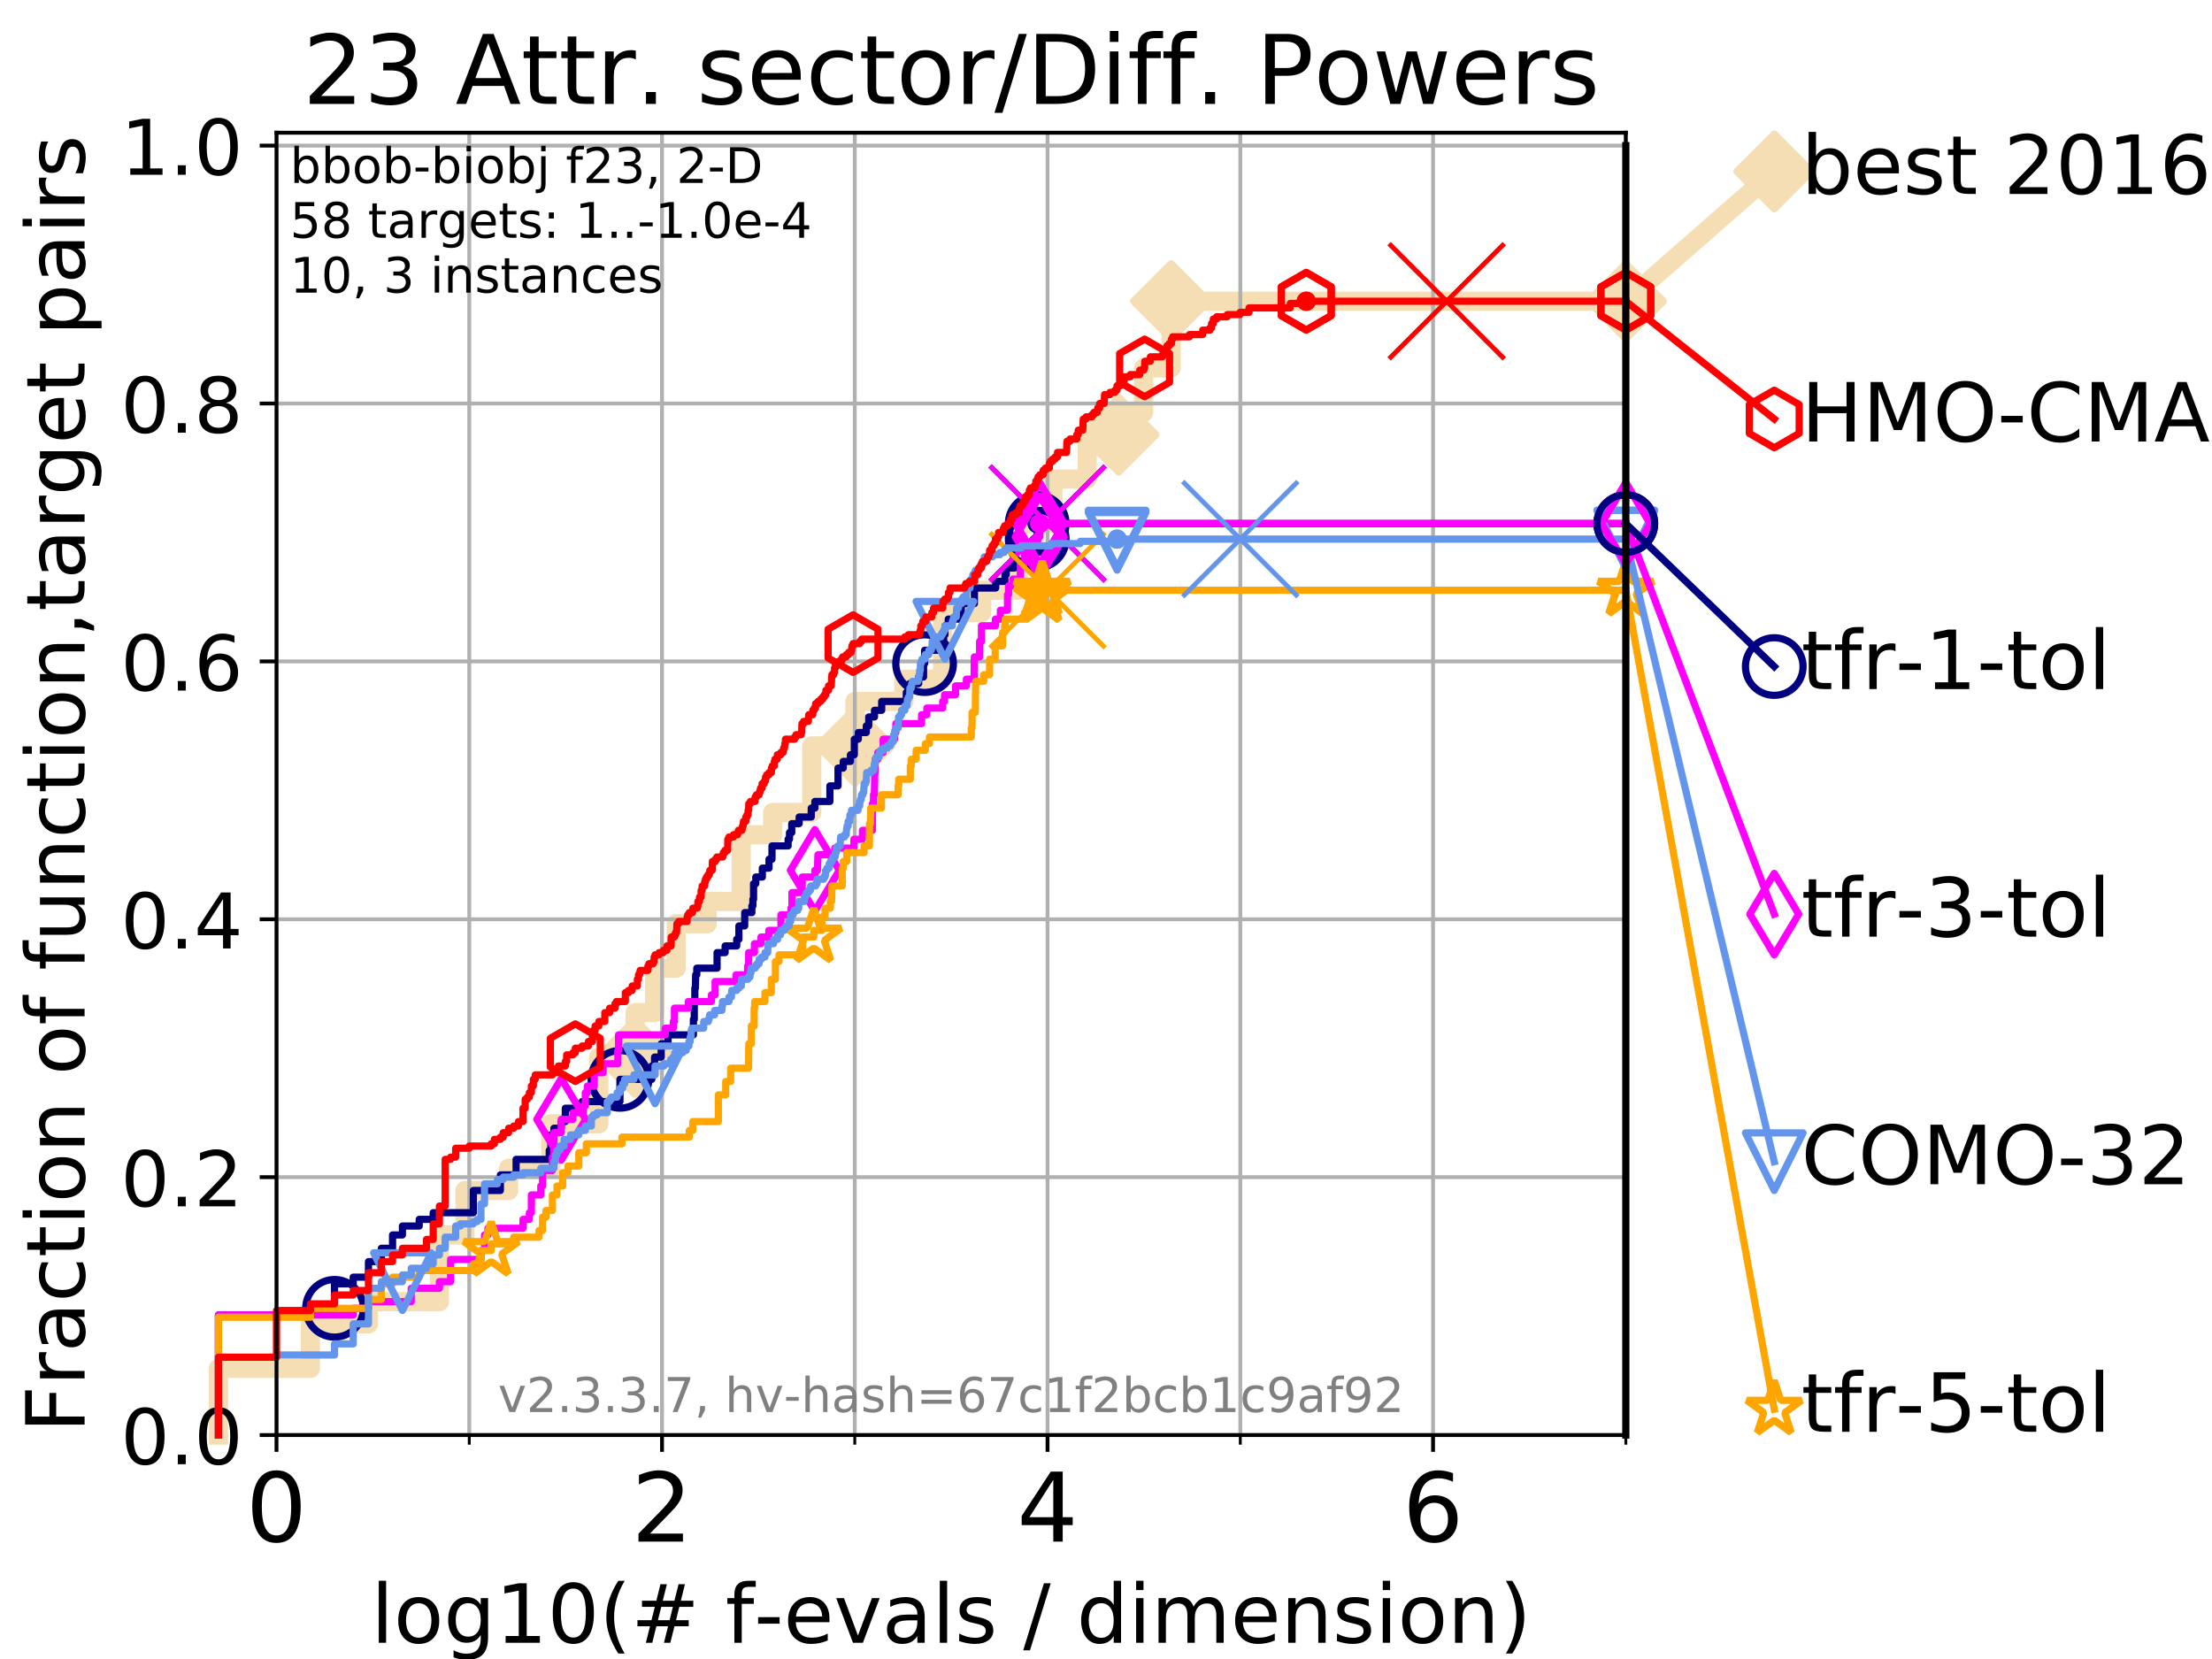 <?xml version="1.0" encoding="utf-8" standalone="no"?>
<!DOCTYPE svg PUBLIC "-//W3C//DTD SVG 1.1//EN"
  "http://www.w3.org/Graphics/SVG/1.1/DTD/svg11.dtd">
<!-- Created with matplotlib (https://matplotlib.org/) -->
<svg height="345.6pt" version="1.1" viewBox="0 0 460.8 345.6" width="460.8pt" xmlns="http://www.w3.org/2000/svg" xmlns:xlink="http://www.w3.org/1999/xlink">
 <defs>
  <style type="text/css">
*{stroke-linecap:butt;stroke-linejoin:round;}
  </style>
 </defs>
 <g id="figure_1">
  <g id="patch_1">
   <path d="M 0 345.6 
L 460.8 345.6 
L 460.8 0 
L 0 0 
z
" style="fill:#ffffff;"/>
  </g>
  <g id="axes_1">
   <g id="patch_2">
    <path d="M 57.6 298.944 
L 338.688 298.944 
L 338.688 27.648 
L 57.6 27.648 
z
" style="fill:#ffffff;"/>
   </g>
   <g id="line2d_1">
    <path d="M 45.512 298.944 
L 45.512 285.05 
L 64.671 285.05 
L 64.671 275.788 
L 76.759 275.788 
L 76.759 271.157 
L 91.535 271.157 
L 91.535 257.263 
L 96.861 257.263 
L 96.861 248.001 
L 105.952 248.001 
L 105.952 243.37 
L 114.751 243.37 
L 114.751 234.107 
L 124.744 234.107 
L 124.744 220.214 
L 132.303 220.214 
L 132.303 210.951 
L 136.362 210.951 
L 136.362 201.689 
L 140.871 201.689 
L 140.871 192.426 
L 147.318 192.426 
L 147.318 187.795 
L 154.406 187.795 
L 154.406 173.901 
L 160.961 173.901 
L 160.961 169.27 
L 169.1 169.27 
L 169.1 155.377 
L 178.101 155.377 
L 178.101 146.114 
L 188.302 146.114 
L 188.302 141.483 
L 196.346 141.483 
L 196.346 127.589 
L 204.52 127.589 
L 204.52 122.958 
L 212.185 122.958 
L 212.185 109.065 
L 219.327 109.065 
L 219.327 99.802 
L 226.478 99.802 
L 226.478 90.54 
L 233.033 90.54 
L 233.033 85.909 
L 238.247 85.909 
L 238.247 76.646 
L 243.968 76.646 
L 243.968 62.753 
L 338.688 62.753 
" style="fill:none;stroke:#f5deb3;stroke-linecap:square;stroke-width:4;"/>
   </g>
   <g id="line2d_2">
    <defs>
     <path d="M 0 7.778 
L 7.778 0 
L 0 -7.778 
L -7.778 0 
z
" id="mb3c5c49784" style="stroke:#f5deb3;stroke-linejoin:miter;stroke-width:1.5;"/>
    </defs>
    <g>
     <use style="fill:#f5deb3;stroke:#f5deb3;stroke-linejoin:miter;stroke-width:1.5;" x="132.303" xlink:href="#mb3c5c49784" y="220.214"/>
     <use style="fill:#f5deb3;stroke:#f5deb3;stroke-linejoin:miter;stroke-width:1.5;" x="178.101" xlink:href="#mb3c5c49784" y="155.377"/>
     <use style="fill:#f5deb3;stroke:#f5deb3;stroke-linejoin:miter;stroke-width:1.5;" x="233.033" xlink:href="#mb3c5c49784" y="90.54"/>
     <use style="fill:#f5deb3;stroke:#f5deb3;stroke-linejoin:miter;stroke-width:1.5;" x="243.968" xlink:href="#mb3c5c49784" y="62.753"/>
     <use style="fill:#f5deb3;stroke:#f5deb3;stroke-linejoin:miter;stroke-width:1.5;" x="243.968" xlink:href="#mb3c5c49784" y="62.753"/>
     <use style="fill:#f5deb3;stroke:#f5deb3;stroke-linejoin:miter;stroke-width:1.5;" x="338.688" xlink:href="#mb3c5c49784" y="62.753"/>
    </g>
   </g>
   <g id="line2d_3">
    <path style="fill:none;stroke:#f5deb3;stroke-linecap:square;stroke-width:4;"/>
    <g/>
   </g>
   <g id="line2d_4">
    <path d="M 338.688 62.753 
L 369.608 35.706 
" style="fill:none;stroke:#f5deb3;stroke-linecap:square;stroke-width:4;"/>
    <g>
     <use style="fill:#f5deb3;stroke:#f5deb3;stroke-linejoin:miter;stroke-width:1.5;" x="338.688" xlink:href="#mb3c5c49784" y="62.753"/>
     <use style="fill:#f5deb3;stroke:#f5deb3;stroke-linejoin:miter;stroke-width:1.5;" x="369.608" xlink:href="#mb3c5c49784" y="35.706"/>
    </g>
   </g>
   <g id="matplotlib.axis_1">
    <g id="xtick_1">
     <g id="line2d_5">
      <path clip-path="url(#p6f7a2fa491)" d="M 57.6 298.944 
L 57.6 27.648 
" style="fill:none;stroke:#b0b0b0;stroke-linecap:square;stroke-width:0.8;"/>
     </g>
     <g id="line2d_6">
      <defs>
       <path d="M 0 0 
L 0 3.5 
" id="mb4defcc22f" style="stroke:#000000;stroke-width:0.8;"/>
      </defs>
      <g>
       <use style="stroke:#000000;stroke-width:0.8;" x="57.6" xlink:href="#mb4defcc22f" y="298.944"/>
      </g>
     </g>
     <g id="text_1">
      <!-- 0 -->
      <defs>
       <path d="M 31.781 66.406 
Q 24.172 66.406 20.328 58.906 
Q 16.5 51.422 16.5 36.375 
Q 16.5 21.391 20.328 13.891 
Q 24.172 6.391 31.781 6.391 
Q 39.453 6.391 43.281 13.891 
Q 47.125 21.391 47.125 36.375 
Q 47.125 51.422 43.281 58.906 
Q 39.453 66.406 31.781 66.406 
z
M 31.781 74.219 
Q 44.047 74.219 50.516 64.516 
Q 56.984 54.828 56.984 36.375 
Q 56.984 17.969 50.516 8.266 
Q 44.047 -1.422 31.781 -1.422 
Q 19.531 -1.422 13.062 8.266 
Q 6.594 17.969 6.594 36.375 
Q 6.594 54.828 13.062 64.516 
Q 19.531 74.219 31.781 74.219 
z
" id="DejaVuSans-48"/>
      </defs>
      <g transform="translate(51.237 321.141)scale(0.2 -0.2)">
       <use xlink:href="#DejaVuSans-48"/>
      </g>
     </g>
    </g>
    <g id="xtick_2">
     <g id="line2d_7">
      <path clip-path="url(#p6f7a2fa491)" d="M 137.911 298.944 
L 137.911 27.648 
" style="fill:none;stroke:#b0b0b0;stroke-linecap:square;stroke-width:0.8;"/>
     </g>
     <g id="line2d_8">
      <g>
       <use style="stroke:#000000;stroke-width:0.8;" x="137.911" xlink:href="#mb4defcc22f" y="298.944"/>
      </g>
     </g>
     <g id="text_2">
      <!-- 2 -->
      <defs>
       <path d="M 19.188 8.297 
L 53.609 8.297 
L 53.609 0 
L 7.328 0 
L 7.328 8.297 
Q 12.938 14.109 22.625 23.891 
Q 32.328 33.688 34.812 36.531 
Q 39.547 41.844 41.422 45.531 
Q 43.312 49.219 43.312 52.781 
Q 43.312 58.594 39.234 62.25 
Q 35.156 65.922 28.609 65.922 
Q 23.969 65.922 18.812 64.312 
Q 13.672 62.703 7.812 59.422 
L 7.812 69.391 
Q 13.766 71.781 18.938 73 
Q 24.125 74.219 28.422 74.219 
Q 39.75 74.219 46.484 68.547 
Q 53.219 62.891 53.219 53.422 
Q 53.219 48.922 51.531 44.891 
Q 49.859 40.875 45.406 35.406 
Q 44.188 33.984 37.641 27.219 
Q 31.109 20.453 19.188 8.297 
z
" id="DejaVuSans-50"/>
      </defs>
      <g transform="translate(131.548 321.141)scale(0.2 -0.2)">
       <use xlink:href="#DejaVuSans-50"/>
      </g>
     </g>
    </g>
    <g id="xtick_3">
     <g id="line2d_9">
      <path clip-path="url(#p6f7a2fa491)" d="M 218.222 298.944 
L 218.222 27.648 
" style="fill:none;stroke:#b0b0b0;stroke-linecap:square;stroke-width:0.8;"/>
     </g>
     <g id="line2d_10">
      <g>
       <use style="stroke:#000000;stroke-width:0.8;" x="218.222" xlink:href="#mb4defcc22f" y="298.944"/>
      </g>
     </g>
     <g id="text_3">
      <!-- 4 -->
      <defs>
       <path d="M 37.797 64.312 
L 12.891 25.391 
L 37.797 25.391 
z
M 35.203 72.906 
L 47.609 72.906 
L 47.609 25.391 
L 58.016 25.391 
L 58.016 17.188 
L 47.609 17.188 
L 47.609 0 
L 37.797 0 
L 37.797 17.188 
L 4.891 17.188 
L 4.891 26.703 
z
" id="DejaVuSans-52"/>
      </defs>
      <g transform="translate(211.859 321.141)scale(0.2 -0.2)">
       <use xlink:href="#DejaVuSans-52"/>
      </g>
     </g>
    </g>
    <g id="xtick_4">
     <g id="line2d_11">
      <path clip-path="url(#p6f7a2fa491)" d="M 298.533 298.944 
L 298.533 27.648 
" style="fill:none;stroke:#b0b0b0;stroke-linecap:square;stroke-width:0.8;"/>
     </g>
     <g id="line2d_12">
      <g>
       <use style="stroke:#000000;stroke-width:0.8;" x="298.533" xlink:href="#mb4defcc22f" y="298.944"/>
      </g>
     </g>
     <g id="text_4">
      <!-- 6 -->
      <defs>
       <path d="M 33.016 40.375 
Q 26.375 40.375 22.484 35.828 
Q 18.609 31.297 18.609 23.391 
Q 18.609 15.531 22.484 10.953 
Q 26.375 6.391 33.016 6.391 
Q 39.656 6.391 43.531 10.953 
Q 47.406 15.531 47.406 23.391 
Q 47.406 31.297 43.531 35.828 
Q 39.656 40.375 33.016 40.375 
z
M 52.594 71.297 
L 52.594 62.312 
Q 48.875 64.062 45.094 64.984 
Q 41.312 65.922 37.594 65.922 
Q 27.828 65.922 22.672 59.328 
Q 17.531 52.734 16.797 39.406 
Q 19.672 43.656 24.016 45.922 
Q 28.375 48.188 33.594 48.188 
Q 44.578 48.188 50.953 41.516 
Q 57.328 34.859 57.328 23.391 
Q 57.328 12.156 50.688 5.359 
Q 44.047 -1.422 33.016 -1.422 
Q 20.359 -1.422 13.672 8.266 
Q 6.984 17.969 6.984 36.375 
Q 6.984 53.656 15.188 63.938 
Q 23.391 74.219 37.203 74.219 
Q 40.922 74.219 44.703 73.484 
Q 48.484 72.75 52.594 71.297 
z
" id="DejaVuSans-54"/>
      </defs>
      <g transform="translate(292.17 321.141)scale(0.2 -0.2)">
       <use xlink:href="#DejaVuSans-54"/>
      </g>
     </g>
    </g>
    <g id="xtick_5">
     <g id="line2d_13">
      <path clip-path="url(#p6f7a2fa491)" d="M 97.755 298.944 
L 97.755 27.648 
" style="fill:none;stroke:#b0b0b0;stroke-linecap:square;stroke-width:0.8;"/>
     </g>
     <g id="line2d_14">
      <defs>
       <path d="M 0 0 
L 0 2 
" id="m4e858315dc" style="stroke:#000000;stroke-width:0.6;"/>
      </defs>
      <g>
       <use style="stroke:#000000;stroke-width:0.6;" x="97.755" xlink:href="#m4e858315dc" y="298.944"/>
      </g>
     </g>
    </g>
    <g id="xtick_6">
     <g id="line2d_15">
      <path clip-path="url(#p6f7a2fa491)" d="M 178.066 298.944 
L 178.066 27.648 
" style="fill:none;stroke:#b0b0b0;stroke-linecap:square;stroke-width:0.8;"/>
     </g>
     <g id="line2d_16">
      <g>
       <use style="stroke:#000000;stroke-width:0.6;" x="178.066" xlink:href="#m4e858315dc" y="298.944"/>
      </g>
     </g>
    </g>
    <g id="xtick_7">
     <g id="line2d_17">
      <path clip-path="url(#p6f7a2fa491)" d="M 258.377 298.944 
L 258.377 27.648 
" style="fill:none;stroke:#b0b0b0;stroke-linecap:square;stroke-width:0.8;"/>
     </g>
     <g id="line2d_18">
      <g>
       <use style="stroke:#000000;stroke-width:0.6;" x="258.377" xlink:href="#m4e858315dc" y="298.944"/>
      </g>
     </g>
    </g>
    <g id="xtick_8">
     <g id="line2d_19">
      <path clip-path="url(#p6f7a2fa491)" d="M 338.688 298.944 
L 338.688 27.648 
" style="fill:none;stroke:#b0b0b0;stroke-linecap:square;stroke-width:0.8;"/>
     </g>
     <g id="line2d_20">
      <g>
       <use style="stroke:#000000;stroke-width:0.6;" x="338.688" xlink:href="#m4e858315dc" y="298.944"/>
      </g>
     </g>
    </g>
    <g id="text_5">
     <!-- log10(# f-evals / dimension) -->
     <defs>
      <path d="M 9.422 75.984 
L 18.406 75.984 
L 18.406 0 
L 9.422 0 
z
" id="DejaVuSans-108"/>
      <path d="M 30.609 48.391 
Q 23.391 48.391 19.188 42.75 
Q 14.984 37.109 14.984 27.297 
Q 14.984 17.484 19.156 11.844 
Q 23.344 6.203 30.609 6.203 
Q 37.797 6.203 41.984 11.859 
Q 46.188 17.531 46.188 27.297 
Q 46.188 37.016 41.984 42.703 
Q 37.797 48.391 30.609 48.391 
z
M 30.609 56 
Q 42.328 56 49.016 48.375 
Q 55.719 40.766 55.719 27.297 
Q 55.719 13.875 49.016 6.219 
Q 42.328 -1.422 30.609 -1.422 
Q 18.844 -1.422 12.172 6.219 
Q 5.516 13.875 5.516 27.297 
Q 5.516 40.766 12.172 48.375 
Q 18.844 56 30.609 56 
z
" id="DejaVuSans-111"/>
      <path d="M 45.406 27.984 
Q 45.406 37.75 41.375 43.109 
Q 37.359 48.484 30.078 48.484 
Q 22.859 48.484 18.828 43.109 
Q 14.797 37.75 14.797 27.984 
Q 14.797 18.266 18.828 12.891 
Q 22.859 7.516 30.078 7.516 
Q 37.359 7.516 41.375 12.891 
Q 45.406 18.266 45.406 27.984 
z
M 54.391 6.781 
Q 54.391 -7.172 48.188 -13.984 
Q 42 -20.797 29.203 -20.797 
Q 24.469 -20.797 20.266 -20.094 
Q 16.062 -19.391 12.109 -17.922 
L 12.109 -9.188 
Q 16.062 -11.328 19.922 -12.344 
Q 23.781 -13.375 27.781 -13.375 
Q 36.625 -13.375 41.016 -8.766 
Q 45.406 -4.156 45.406 5.172 
L 45.406 9.625 
Q 42.625 4.781 38.281 2.391 
Q 33.938 0 27.875 0 
Q 17.828 0 11.672 7.656 
Q 5.516 15.328 5.516 27.984 
Q 5.516 40.672 11.672 48.328 
Q 17.828 56 27.875 56 
Q 33.938 56 38.281 53.609 
Q 42.625 51.219 45.406 46.391 
L 45.406 54.688 
L 54.391 54.688 
z
" id="DejaVuSans-103"/>
      <path d="M 12.406 8.297 
L 28.516 8.297 
L 28.516 63.922 
L 10.984 60.406 
L 10.984 69.391 
L 28.422 72.906 
L 38.281 72.906 
L 38.281 8.297 
L 54.391 8.297 
L 54.391 0 
L 12.406 0 
z
" id="DejaVuSans-49"/>
      <path d="M 31 75.875 
Q 24.469 64.656 21.281 53.656 
Q 18.109 42.672 18.109 31.391 
Q 18.109 20.125 21.312 9.062 
Q 24.516 -2 31 -13.188 
L 23.188 -13.188 
Q 15.875 -1.703 12.234 9.375 
Q 8.594 20.453 8.594 31.391 
Q 8.594 42.281 12.203 53.312 
Q 15.828 64.359 23.188 75.875 
z
" id="DejaVuSans-40"/>
      <path d="M 51.125 44 
L 36.922 44 
L 32.812 27.688 
L 47.125 27.688 
z
M 43.797 71.781 
L 38.719 51.516 
L 52.984 51.516 
L 58.109 71.781 
L 65.922 71.781 
L 60.891 51.516 
L 76.125 51.516 
L 76.125 44 
L 58.984 44 
L 54.984 27.688 
L 70.516 27.688 
L 70.516 20.219 
L 53.078 20.219 
L 48 0 
L 40.188 0 
L 45.219 20.219 
L 30.906 20.219 
L 25.875 0 
L 18.016 0 
L 23.094 20.219 
L 7.719 20.219 
L 7.719 27.688 
L 24.906 27.688 
L 29 44 
L 13.281 44 
L 13.281 51.516 
L 30.906 51.516 
L 35.891 71.781 
z
" id="DejaVuSans-35"/>
      <path id="DejaVuSans-32"/>
      <path d="M 37.109 75.984 
L 37.109 68.5 
L 28.516 68.5 
Q 23.688 68.5 21.797 66.547 
Q 19.922 64.594 19.922 59.516 
L 19.922 54.688 
L 34.719 54.688 
L 34.719 47.703 
L 19.922 47.703 
L 19.922 0 
L 10.891 0 
L 10.891 47.703 
L 2.297 47.703 
L 2.297 54.688 
L 10.891 54.688 
L 10.891 58.5 
Q 10.891 67.625 15.141 71.797 
Q 19.391 75.984 28.609 75.984 
z
" id="DejaVuSans-102"/>
      <path d="M 4.891 31.391 
L 31.203 31.391 
L 31.203 23.391 
L 4.891 23.391 
z
" id="DejaVuSans-45"/>
      <path d="M 56.203 29.594 
L 56.203 25.203 
L 14.891 25.203 
Q 15.484 15.922 20.484 11.062 
Q 25.484 6.203 34.422 6.203 
Q 39.594 6.203 44.453 7.469 
Q 49.312 8.734 54.109 11.281 
L 54.109 2.781 
Q 49.266 0.734 44.188 -0.344 
Q 39.109 -1.422 33.891 -1.422 
Q 20.797 -1.422 13.156 6.188 
Q 5.516 13.812 5.516 26.812 
Q 5.516 40.234 12.766 48.109 
Q 20.016 56 32.328 56 
Q 43.359 56 49.781 48.891 
Q 56.203 41.797 56.203 29.594 
z
M 47.219 32.234 
Q 47.125 39.594 43.094 43.984 
Q 39.062 48.391 32.422 48.391 
Q 24.906 48.391 20.391 44.141 
Q 15.875 39.891 15.188 32.172 
z
" id="DejaVuSans-101"/>
      <path d="M 2.984 54.688 
L 12.5 54.688 
L 29.594 8.797 
L 46.688 54.688 
L 56.203 54.688 
L 35.688 0 
L 23.484 0 
z
" id="DejaVuSans-118"/>
      <path d="M 34.281 27.484 
Q 23.391 27.484 19.188 25 
Q 14.984 22.516 14.984 16.5 
Q 14.984 11.719 18.141 8.906 
Q 21.297 6.109 26.703 6.109 
Q 34.188 6.109 38.703 11.406 
Q 43.219 16.703 43.219 25.484 
L 43.219 27.484 
z
M 52.203 31.203 
L 52.203 0 
L 43.219 0 
L 43.219 8.297 
Q 40.141 3.328 35.547 0.953 
Q 30.953 -1.422 24.312 -1.422 
Q 15.922 -1.422 10.953 3.297 
Q 6 8.016 6 15.922 
Q 6 25.141 12.172 29.828 
Q 18.359 34.516 30.609 34.516 
L 43.219 34.516 
L 43.219 35.406 
Q 43.219 41.609 39.141 45 
Q 35.062 48.391 27.688 48.391 
Q 23 48.391 18.547 47.266 
Q 14.109 46.141 10.016 43.891 
L 10.016 52.203 
Q 14.938 54.109 19.578 55.047 
Q 24.219 56 28.609 56 
Q 40.484 56 46.344 49.844 
Q 52.203 43.703 52.203 31.203 
z
" id="DejaVuSans-97"/>
      <path d="M 44.281 53.078 
L 44.281 44.578 
Q 40.484 46.531 36.375 47.5 
Q 32.281 48.484 27.875 48.484 
Q 21.188 48.484 17.844 46.438 
Q 14.5 44.391 14.5 40.281 
Q 14.5 37.156 16.891 35.375 
Q 19.281 33.594 26.516 31.984 
L 29.594 31.297 
Q 39.156 29.25 43.188 25.516 
Q 47.219 21.781 47.219 15.094 
Q 47.219 7.469 41.188 3.016 
Q 35.156 -1.422 24.609 -1.422 
Q 20.219 -1.422 15.453 -0.562 
Q 10.688 0.297 5.422 2 
L 5.422 11.281 
Q 10.406 8.688 15.234 7.391 
Q 20.062 6.109 24.812 6.109 
Q 31.156 6.109 34.562 8.281 
Q 37.984 10.453 37.984 14.406 
Q 37.984 18.062 35.516 20.016 
Q 33.062 21.969 24.703 23.781 
L 21.578 24.516 
Q 13.234 26.266 9.516 29.906 
Q 5.812 33.547 5.812 39.891 
Q 5.812 47.609 11.281 51.797 
Q 16.75 56 26.812 56 
Q 31.781 56 36.172 55.266 
Q 40.578 54.547 44.281 53.078 
z
" id="DejaVuSans-115"/>
      <path d="M 25.391 72.906 
L 33.688 72.906 
L 8.297 -9.281 
L 0 -9.281 
z
" id="DejaVuSans-47"/>
      <path d="M 45.406 46.391 
L 45.406 75.984 
L 54.391 75.984 
L 54.391 0 
L 45.406 0 
L 45.406 8.203 
Q 42.578 3.328 38.25 0.953 
Q 33.938 -1.422 27.875 -1.422 
Q 17.969 -1.422 11.734 6.484 
Q 5.516 14.406 5.516 27.297 
Q 5.516 40.188 11.734 48.094 
Q 17.969 56 27.875 56 
Q 33.938 56 38.25 53.625 
Q 42.578 51.266 45.406 46.391 
z
M 14.797 27.297 
Q 14.797 17.391 18.875 11.75 
Q 22.953 6.109 30.078 6.109 
Q 37.203 6.109 41.297 11.75 
Q 45.406 17.391 45.406 27.297 
Q 45.406 37.203 41.297 42.844 
Q 37.203 48.484 30.078 48.484 
Q 22.953 48.484 18.875 42.844 
Q 14.797 37.203 14.797 27.297 
z
" id="DejaVuSans-100"/>
      <path d="M 9.422 54.688 
L 18.406 54.688 
L 18.406 0 
L 9.422 0 
z
M 9.422 75.984 
L 18.406 75.984 
L 18.406 64.594 
L 9.422 64.594 
z
" id="DejaVuSans-105"/>
      <path d="M 52 44.188 
Q 55.375 50.25 60.062 53.125 
Q 64.75 56 71.094 56 
Q 79.641 56 84.281 50.016 
Q 88.922 44.047 88.922 33.016 
L 88.922 0 
L 79.891 0 
L 79.891 32.719 
Q 79.891 40.578 77.094 44.375 
Q 74.312 48.188 68.609 48.188 
Q 61.625 48.188 57.562 43.547 
Q 53.516 38.922 53.516 30.906 
L 53.516 0 
L 44.484 0 
L 44.484 32.719 
Q 44.484 40.625 41.703 44.406 
Q 38.922 48.188 33.109 48.188 
Q 26.219 48.188 22.156 43.531 
Q 18.109 38.875 18.109 30.906 
L 18.109 0 
L 9.078 0 
L 9.078 54.688 
L 18.109 54.688 
L 18.109 46.188 
Q 21.188 51.219 25.484 53.609 
Q 29.781 56 35.688 56 
Q 41.656 56 45.828 52.969 
Q 50 49.953 52 44.188 
z
" id="DejaVuSans-109"/>
      <path d="M 54.891 33.016 
L 54.891 0 
L 45.906 0 
L 45.906 32.719 
Q 45.906 40.484 42.875 44.328 
Q 39.844 48.188 33.797 48.188 
Q 26.516 48.188 22.312 43.547 
Q 18.109 38.922 18.109 30.906 
L 18.109 0 
L 9.078 0 
L 9.078 54.688 
L 18.109 54.688 
L 18.109 46.188 
Q 21.344 51.125 25.703 53.562 
Q 30.078 56 35.797 56 
Q 45.219 56 50.047 50.172 
Q 54.891 44.344 54.891 33.016 
z
" id="DejaVuSans-110"/>
      <path d="M 8.016 75.875 
L 15.828 75.875 
Q 23.141 64.359 26.781 53.312 
Q 30.422 42.281 30.422 31.391 
Q 30.422 20.453 26.781 9.375 
Q 23.141 -1.703 15.828 -13.188 
L 8.016 -13.188 
Q 14.5 -2 17.703 9.062 
Q 20.906 20.125 20.906 31.391 
Q 20.906 42.672 17.703 53.656 
Q 14.5 64.656 8.016 75.875 
z
" id="DejaVuSans-41"/>
     </defs>
     <g transform="translate(77.303 342.218)scale(0.17 -0.17)">
      <use xlink:href="#DejaVuSans-108"/>
      <use x="27.783" xlink:href="#DejaVuSans-111"/>
      <use x="88.965" xlink:href="#DejaVuSans-103"/>
      <use x="152.441" xlink:href="#DejaVuSans-49"/>
      <use x="216.064" xlink:href="#DejaVuSans-48"/>
      <use x="279.688" xlink:href="#DejaVuSans-40"/>
      <use x="318.701" xlink:href="#DejaVuSans-35"/>
      <use x="402.49" xlink:href="#DejaVuSans-32"/>
      <use x="434.277" xlink:href="#DejaVuSans-102"/>
      <use x="469.404" xlink:href="#DejaVuSans-45"/>
      <use x="505.488" xlink:href="#DejaVuSans-101"/>
      <use x="567.012" xlink:href="#DejaVuSans-118"/>
      <use x="626.191" xlink:href="#DejaVuSans-97"/>
      <use x="687.471" xlink:href="#DejaVuSans-108"/>
      <use x="715.254" xlink:href="#DejaVuSans-115"/>
      <use x="767.354" xlink:href="#DejaVuSans-32"/>
      <use x="799.141" xlink:href="#DejaVuSans-47"/>
      <use x="832.832" xlink:href="#DejaVuSans-32"/>
      <use x="864.619" xlink:href="#DejaVuSans-100"/>
      <use x="928.096" xlink:href="#DejaVuSans-105"/>
      <use x="955.879" xlink:href="#DejaVuSans-109"/>
      <use x="1053.291" xlink:href="#DejaVuSans-101"/>
      <use x="1114.814" xlink:href="#DejaVuSans-110"/>
      <use x="1178.193" xlink:href="#DejaVuSans-115"/>
      <use x="1230.293" xlink:href="#DejaVuSans-105"/>
      <use x="1258.076" xlink:href="#DejaVuSans-111"/>
      <use x="1319.258" xlink:href="#DejaVuSans-110"/>
      <use x="1382.637" xlink:href="#DejaVuSans-41"/>
     </g>
    </g>
   </g>
   <g id="matplotlib.axis_2">
    <g id="ytick_1">
     <g id="line2d_21">
      <path clip-path="url(#p6f7a2fa491)" d="M 57.6 298.944 
L 338.688 298.944 
" style="fill:none;stroke:#b0b0b0;stroke-linecap:square;stroke-width:0.8;"/>
     </g>
     <g id="line2d_22">
      <defs>
       <path d="M 0 0 
L -3.5 0 
" id="ma3d3159572" style="stroke:#000000;stroke-width:0.8;"/>
      </defs>
      <g>
       <use style="stroke:#000000;stroke-width:0.8;" x="57.6" xlink:href="#ma3d3159572" y="298.944"/>
      </g>
     </g>
     <g id="text_6">
      <!-- 0.0 -->
      <defs>
       <path d="M 10.688 12.406 
L 21 12.406 
L 21 0 
L 10.688 0 
z
" id="DejaVuSans-46"/>
      </defs>
      <g transform="translate(25.155 305.023)scale(0.16 -0.16)">
       <use xlink:href="#DejaVuSans-48"/>
       <use x="63.623" xlink:href="#DejaVuSans-46"/>
       <use x="95.41" xlink:href="#DejaVuSans-48"/>
      </g>
     </g>
    </g>
    <g id="ytick_2">
     <g id="line2d_23">
      <path clip-path="url(#p6f7a2fa491)" d="M 57.6 245.222 
L 338.688 245.222 
" style="fill:none;stroke:#b0b0b0;stroke-linecap:square;stroke-width:0.8;"/>
     </g>
     <g id="line2d_24">
      <g>
       <use style="stroke:#000000;stroke-width:0.8;" x="57.6" xlink:href="#ma3d3159572" y="245.222"/>
      </g>
     </g>
     <g id="text_7">
      <!-- 0.2 -->
      <g transform="translate(25.155 251.301)scale(0.16 -0.16)">
       <use xlink:href="#DejaVuSans-48"/>
       <use x="63.623" xlink:href="#DejaVuSans-46"/>
       <use x="95.41" xlink:href="#DejaVuSans-50"/>
      </g>
     </g>
    </g>
    <g id="ytick_3">
     <g id="line2d_25">
      <path clip-path="url(#p6f7a2fa491)" d="M 57.6 191.5 
L 338.688 191.5 
" style="fill:none;stroke:#b0b0b0;stroke-linecap:square;stroke-width:0.8;"/>
     </g>
     <g id="line2d_26">
      <g>
       <use style="stroke:#000000;stroke-width:0.8;" x="57.6" xlink:href="#ma3d3159572" y="191.5"/>
      </g>
     </g>
     <g id="text_8">
      <!-- 0.4 -->
      <g transform="translate(25.155 197.579)scale(0.16 -0.16)">
       <use xlink:href="#DejaVuSans-48"/>
       <use x="63.623" xlink:href="#DejaVuSans-46"/>
       <use x="95.41" xlink:href="#DejaVuSans-52"/>
      </g>
     </g>
    </g>
    <g id="ytick_4">
     <g id="line2d_27">
      <path clip-path="url(#p6f7a2fa491)" d="M 57.6 137.778 
L 338.688 137.778 
" style="fill:none;stroke:#b0b0b0;stroke-linecap:square;stroke-width:0.8;"/>
     </g>
     <g id="line2d_28">
      <g>
       <use style="stroke:#000000;stroke-width:0.8;" x="57.6" xlink:href="#ma3d3159572" y="137.778"/>
      </g>
     </g>
     <g id="text_9">
      <!-- 0.6 -->
      <g transform="translate(25.155 143.857)scale(0.16 -0.16)">
       <use xlink:href="#DejaVuSans-48"/>
       <use x="63.623" xlink:href="#DejaVuSans-46"/>
       <use x="95.41" xlink:href="#DejaVuSans-54"/>
      </g>
     </g>
    </g>
    <g id="ytick_5">
     <g id="line2d_29">
      <path clip-path="url(#p6f7a2fa491)" d="M 57.6 84.056 
L 338.688 84.056 
" style="fill:none;stroke:#b0b0b0;stroke-linecap:square;stroke-width:0.8;"/>
     </g>
     <g id="line2d_30">
      <g>
       <use style="stroke:#000000;stroke-width:0.8;" x="57.6" xlink:href="#ma3d3159572" y="84.056"/>
      </g>
     </g>
     <g id="text_10">
      <!-- 0.8 -->
      <defs>
       <path d="M 31.781 34.625 
Q 24.75 34.625 20.719 30.859 
Q 16.703 27.094 16.703 20.516 
Q 16.703 13.922 20.719 10.156 
Q 24.75 6.391 31.781 6.391 
Q 38.812 6.391 42.859 10.172 
Q 46.922 13.969 46.922 20.516 
Q 46.922 27.094 42.891 30.859 
Q 38.875 34.625 31.781 34.625 
z
M 21.922 38.812 
Q 15.578 40.375 12.031 44.719 
Q 8.5 49.078 8.5 55.328 
Q 8.5 64.062 14.719 69.141 
Q 20.953 74.219 31.781 74.219 
Q 42.672 74.219 48.875 69.141 
Q 55.078 64.062 55.078 55.328 
Q 55.078 49.078 51.531 44.719 
Q 48 40.375 41.703 38.812 
Q 48.828 37.156 52.797 32.312 
Q 56.781 27.484 56.781 20.516 
Q 56.781 9.906 50.312 4.234 
Q 43.844 -1.422 31.781 -1.422 
Q 19.734 -1.422 13.25 4.234 
Q 6.781 9.906 6.781 20.516 
Q 6.781 27.484 10.781 32.312 
Q 14.797 37.156 21.922 38.812 
z
M 18.312 54.391 
Q 18.312 48.734 21.844 45.562 
Q 25.391 42.391 31.781 42.391 
Q 38.141 42.391 41.719 45.562 
Q 45.312 48.734 45.312 54.391 
Q 45.312 60.062 41.719 63.234 
Q 38.141 66.406 31.781 66.406 
Q 25.391 66.406 21.844 63.234 
Q 18.312 60.062 18.312 54.391 
z
" id="DejaVuSans-56"/>
      </defs>
      <g transform="translate(25.155 90.135)scale(0.16 -0.16)">
       <use xlink:href="#DejaVuSans-48"/>
       <use x="63.623" xlink:href="#DejaVuSans-46"/>
       <use x="95.41" xlink:href="#DejaVuSans-56"/>
      </g>
     </g>
    </g>
    <g id="ytick_6">
     <g id="line2d_31">
      <path clip-path="url(#p6f7a2fa491)" d="M 57.6 30.334 
L 338.688 30.334 
" style="fill:none;stroke:#b0b0b0;stroke-linecap:square;stroke-width:0.8;"/>
     </g>
     <g id="line2d_32">
      <g>
       <use style="stroke:#000000;stroke-width:0.8;" x="57.6" xlink:href="#ma3d3159572" y="30.334"/>
      </g>
     </g>
     <g id="text_11">
      <!-- 1.0 -->
      <g transform="translate(25.155 36.413)scale(0.16 -0.16)">
       <use xlink:href="#DejaVuSans-49"/>
       <use x="63.623" xlink:href="#DejaVuSans-46"/>
       <use x="95.41" xlink:href="#DejaVuSans-48"/>
      </g>
     </g>
    </g>
    <g id="text_12">
     <!-- Fraction of function,target pairs -->
     <defs>
      <path d="M 9.812 72.906 
L 51.703 72.906 
L 51.703 64.594 
L 19.672 64.594 
L 19.672 43.109 
L 48.578 43.109 
L 48.578 34.812 
L 19.672 34.812 
L 19.672 0 
L 9.812 0 
z
" id="DejaVuSans-70"/>
      <path d="M 41.109 46.297 
Q 39.594 47.172 37.812 47.578 
Q 36.031 48 33.891 48 
Q 26.266 48 22.188 43.047 
Q 18.109 38.094 18.109 28.812 
L 18.109 0 
L 9.078 0 
L 9.078 54.688 
L 18.109 54.688 
L 18.109 46.188 
Q 20.953 51.172 25.484 53.578 
Q 30.031 56 36.531 56 
Q 37.453 56 38.578 55.875 
Q 39.703 55.766 41.062 55.516 
z
" id="DejaVuSans-114"/>
      <path d="M 48.781 52.594 
L 48.781 44.188 
Q 44.969 46.297 41.141 47.344 
Q 37.312 48.391 33.406 48.391 
Q 24.656 48.391 19.812 42.844 
Q 14.984 37.312 14.984 27.297 
Q 14.984 17.281 19.812 11.734 
Q 24.656 6.203 33.406 6.203 
Q 37.312 6.203 41.141 7.25 
Q 44.969 8.297 48.781 10.406 
L 48.781 2.094 
Q 45.016 0.344 40.984 -0.531 
Q 36.969 -1.422 32.422 -1.422 
Q 20.062 -1.422 12.781 6.344 
Q 5.516 14.109 5.516 27.297 
Q 5.516 40.672 12.859 48.328 
Q 20.219 56 33.016 56 
Q 37.156 56 41.109 55.141 
Q 45.062 54.297 48.781 52.594 
z
" id="DejaVuSans-99"/>
      <path d="M 18.312 70.219 
L 18.312 54.688 
L 36.812 54.688 
L 36.812 47.703 
L 18.312 47.703 
L 18.312 18.016 
Q 18.312 11.328 20.141 9.422 
Q 21.969 7.516 27.594 7.516 
L 36.812 7.516 
L 36.812 0 
L 27.594 0 
Q 17.188 0 13.234 3.875 
Q 9.281 7.766 9.281 18.016 
L 9.281 47.703 
L 2.688 47.703 
L 2.688 54.688 
L 9.281 54.688 
L 9.281 70.219 
z
" id="DejaVuSans-116"/>
      <path d="M 8.5 21.578 
L 8.5 54.688 
L 17.484 54.688 
L 17.484 21.922 
Q 17.484 14.156 20.5 10.266 
Q 23.531 6.391 29.594 6.391 
Q 36.859 6.391 41.078 11.031 
Q 45.312 15.672 45.312 23.688 
L 45.312 54.688 
L 54.297 54.688 
L 54.297 0 
L 45.312 0 
L 45.312 8.406 
Q 42.047 3.422 37.719 1 
Q 33.406 -1.422 27.688 -1.422 
Q 18.266 -1.422 13.375 4.438 
Q 8.5 10.297 8.5 21.578 
z
M 31.109 56 
z
" id="DejaVuSans-117"/>
      <path d="M 11.719 12.406 
L 22.016 12.406 
L 22.016 4 
L 14.016 -11.625 
L 7.719 -11.625 
L 11.719 4 
z
" id="DejaVuSans-44"/>
      <path d="M 18.109 8.203 
L 18.109 -20.797 
L 9.078 -20.797 
L 9.078 54.688 
L 18.109 54.688 
L 18.109 46.391 
Q 20.953 51.266 25.266 53.625 
Q 29.594 56 35.594 56 
Q 45.562 56 51.781 48.094 
Q 58.016 40.188 58.016 27.297 
Q 58.016 14.406 51.781 6.484 
Q 45.562 -1.422 35.594 -1.422 
Q 29.594 -1.422 25.266 0.953 
Q 20.953 3.328 18.109 8.203 
z
M 48.688 27.297 
Q 48.688 37.203 44.609 42.844 
Q 40.531 48.484 33.406 48.484 
Q 26.266 48.484 22.188 42.844 
Q 18.109 37.203 18.109 27.297 
Q 18.109 17.391 22.188 11.75 
Q 26.266 6.109 33.406 6.109 
Q 40.531 6.109 44.609 11.75 
Q 48.688 17.391 48.688 27.297 
z
" id="DejaVuSans-112"/>
     </defs>
     <g transform="translate(17.62 298.435)rotate(-90)scale(0.17 -0.17)">
      <use xlink:href="#DejaVuSans-70"/>
      <use x="57.41" xlink:href="#DejaVuSans-114"/>
      <use x="98.523" xlink:href="#DejaVuSans-97"/>
      <use x="159.803" xlink:href="#DejaVuSans-99"/>
      <use x="214.783" xlink:href="#DejaVuSans-116"/>
      <use x="253.992" xlink:href="#DejaVuSans-105"/>
      <use x="281.775" xlink:href="#DejaVuSans-111"/>
      <use x="342.957" xlink:href="#DejaVuSans-110"/>
      <use x="406.336" xlink:href="#DejaVuSans-32"/>
      <use x="438.123" xlink:href="#DejaVuSans-111"/>
      <use x="499.305" xlink:href="#DejaVuSans-102"/>
      <use x="534.51" xlink:href="#DejaVuSans-32"/>
      <use x="566.297" xlink:href="#DejaVuSans-102"/>
      <use x="601.502" xlink:href="#DejaVuSans-117"/>
      <use x="664.881" xlink:href="#DejaVuSans-110"/>
      <use x="728.26" xlink:href="#DejaVuSans-99"/>
      <use x="783.24" xlink:href="#DejaVuSans-116"/>
      <use x="822.449" xlink:href="#DejaVuSans-105"/>
      <use x="850.232" xlink:href="#DejaVuSans-111"/>
      <use x="911.414" xlink:href="#DejaVuSans-110"/>
      <use x="974.793" xlink:href="#DejaVuSans-44"/>
      <use x="1006.58" xlink:href="#DejaVuSans-116"/>
      <use x="1045.789" xlink:href="#DejaVuSans-97"/>
      <use x="1107.068" xlink:href="#DejaVuSans-114"/>
      <use x="1148.166" xlink:href="#DejaVuSans-103"/>
      <use x="1211.643" xlink:href="#DejaVuSans-101"/>
      <use x="1273.166" xlink:href="#DejaVuSans-116"/>
      <use x="1312.375" xlink:href="#DejaVuSans-32"/>
      <use x="1344.162" xlink:href="#DejaVuSans-112"/>
      <use x="1407.639" xlink:href="#DejaVuSans-97"/>
      <use x="1468.918" xlink:href="#DejaVuSans-105"/>
      <use x="1496.701" xlink:href="#DejaVuSans-114"/>
      <use x="1537.814" xlink:href="#DejaVuSans-115"/>
     </g>
    </g>
   </g>
   <g id="line2d_33">
    <defs>
     <path d="M 0 1.5 
C 0.398 1.5 0.779 1.342 1.061 1.061 
C 1.342 0.779 1.5 0.398 1.5 0 
C 1.5 -0.398 1.342 -0.779 1.061 -1.061 
C 0.779 -1.342 0.398 -1.5 0 -1.5 
C -0.398 -1.5 -0.779 -1.342 -1.061 -1.061 
C -1.342 -0.779 -1.5 -0.398 -1.5 0 
C -1.5 0.398 -1.342 0.779 -1.061 1.061 
C -0.779 1.342 -0.398 1.5 0 1.5 
z
" id="ma5ee721052" style="stroke:#f5deb3;"/>
    </defs>
    <g>
     <use style="fill:#f5deb3;stroke:#f5deb3;" x="243.968" xlink:href="#ma5ee721052" y="62.753"/>
     <use style="fill:#f5deb3;stroke:#f5deb3;" x="243.968" xlink:href="#ma5ee721052" y="62.753"/>
    </g>
   </g>
   <g id="line2d_34">
    <defs>
     <path d="M 0 1.5 
C 0.398 1.5 0.779 1.342 1.061 1.061 
C 1.342 0.779 1.5 0.398 1.5 0 
C 1.5 -0.398 1.342 -0.779 1.061 -1.061 
C 0.779 -1.342 0.398 -1.5 0 -1.5 
C -0.398 -1.5 -0.779 -1.342 -1.061 -1.061 
C -1.342 -0.779 -1.5 -0.398 -1.5 0 
C -1.5 0.398 -1.342 0.779 -1.061 1.061 
C -0.779 1.342 -0.398 1.5 0 1.5 
z
" id="m7652d01641" style="stroke:#000080;"/>
    </defs>
    <g>
     <use style="fill:#000080;stroke:#000080;" x="216.065" xlink:href="#m7652d01641" y="109.065"/>
     <use style="fill:#000080;stroke:#000080;" x="216.065" xlink:href="#m7652d01641" y="109.065"/>
    </g>
   </g>
   <g id="line2d_35">
    <path d="M 45.512 298.944 
L 45.512 273.935 
L 64.671 273.935 
L 64.671 272.546 
L 69.688 272.546 
L 69.688 267.452 
L 73.579 267.452 
L 73.579 266.062 
L 76.759 266.062 
L 76.759 262.821 
L 79.447 262.821 
L 79.447 260.042 
L 81.776 260.042 
L 81.776 257.263 
L 83.83 257.263 
L 83.83 255.411 
L 87.33 255.411 
L 87.33 254.021 
L 90.243 254.021 
L 90.243 252.632 
L 98.606 252.632 
L 98.606 248.001 
L 104.235 248.001 
L 104.235 244.759 
L 107.515 244.759 
L 107.515 241.517 
L 114.419 241.517 
L 114.419 239.665 
L 114.751 239.665 
L 114.751 236.423 
L 115.397 236.423 
L 115.397 235.033 
L 116.914 235.033 
L 116.914 233.644 
L 117.765 233.644 
L 117.765 230.865 
L 121.265 230.865 
L 121.265 229.476 
L 129.147 229.476 
L 129.147 224.845 
L 135.78 224.845 
L 135.78 222.066 
L 136.362 222.066 
L 136.362 220.214 
L 137.736 220.214 
L 137.736 217.435 
L 139.172 217.435 
L 139.172 215.582 
L 144.451 215.582 
L 144.451 212.34 
L 144.63 212.34 
L 144.63 209.099 
L 144.748 209.099 
L 144.748 205.857 
L 144.865 205.857 
L 144.924 203.078 
L 145.155 203.078 
L 145.155 201.689 
L 149.378 201.689 
L 149.378 198.447 
L 151.056 198.447 
L 151.056 197.057 
L 153.467 197.057 
L 153.467 195.668 
L 153.925 195.668 
L 153.925 192.889 
L 155.135 192.889 
L 155.135 190.111 
L 156.628 190.111 
L 156.628 188.721 
L 156.836 188.721 
L 156.836 187.332 
L 156.982 187.332 
L 156.982 184.09 
L 157.444 184.09 
L 157.444 182.701 
L 158.811 182.701 
L 158.811 180.848 
L 160.201 180.848 
L 160.201 178.996 
L 160.821 178.996 
L 160.821 176.217 
L 164.18 176.217 
L 164.18 174.828 
L 164.467 174.828 
L 164.467 173.438 
L 164.936 173.438 
L 164.936 171.586 
L 166.477 171.586 
L 166.477 170.196 
L 168.997 170.196 
L 168.997 168.344 
L 169.758 168.344 
L 169.758 166.955 
L 172.886 166.955 
L 172.886 163.713 
L 174.574 163.713 
L 174.574 160.008 
L 175.658 160.008 
L 175.658 158.618 
L 177.163 158.618 
L 177.163 157.229 
L 177.97 157.229 
L 177.97 153.987 
L 178.809 153.987 
L 178.809 152.598 
L 180.466 152.598 
L 180.466 151.209 
L 180.975 151.209 
L 180.975 149.356 
L 182.173 149.356 
L 182.173 147.967 
L 183.671 147.967 
L 183.671 146.114 
L 188.795 146.114 
L 188.795 144.262 
L 189.497 144.262 
L 189.497 142.409 
L 191.379 142.409 
L 191.379 141.02 
L 192.393 141.02 
L 192.393 138.241 
L 192.611 138.241 
L 192.611 135.462 
L 196.577 135.462 
L 196.577 132.221 
L 196.858 132.221 
L 196.858 130.368 
L 197.534 130.368 
L 197.534 128.979 
L 200.21 128.979 
L 200.291 125.737 
L 202.985 125.737 
L 202.985 122.495 
L 207.423 122.495 
L 207.423 121.106 
L 209.339 121.106 
L 209.339 119.716 
L 209.61 119.716 
L 209.61 118.327 
L 211.344 118.327 
L 211.344 116.938 
L 213.693 116.938 
L 213.693 113.696 
L 215.226 113.696 
L 215.226 112.306 
L 216.065 112.306 
L 216.065 109.065 
L 338.688 109.065 
L 338.688 109.065 
" style="fill:none;stroke:#000080;stroke-linecap:square;stroke-width:1.5;"/>
   </g>
   <g id="line2d_36">
    <defs>
     <path d="M 0 6 
C 1.591 6 3.117 5.368 4.243 4.243 
C 5.368 3.117 6 1.591 6 0 
C 6 -1.591 5.368 -3.117 4.243 -4.243 
C 3.117 -5.368 1.591 -6 0 -6 
C -1.591 -6 -3.117 -5.368 -4.243 -4.243 
C -5.368 -3.117 -6 -1.591 -6 0 
C -6 1.591 -5.368 3.117 -4.243 4.243 
C -3.117 5.368 -1.591 6 0 6 
z
" id="m3d0dec4c79" style="stroke:#000080;stroke-width:1.5;"/>
    </defs>
    <g>
     <use style="fill-opacity:0;stroke:#000080;stroke-width:1.5;" x="69.688" xlink:href="#m3d0dec4c79" y="272.546"/>
     <use style="fill-opacity:0;stroke:#000080;stroke-width:1.5;" x="129.147" xlink:href="#m3d0dec4c79" y="224.845"/>
     <use style="fill-opacity:0;stroke:#000080;stroke-width:1.5;" x="192.611" xlink:href="#m3d0dec4c79" y="138.241"/>
     <use style="fill-opacity:0;stroke:#000080;stroke-width:1.5;" x="216.065" xlink:href="#m3d0dec4c79" y="112.306"/>
     <use style="fill-opacity:0;stroke:#000080;stroke-width:1.5;" x="216.065" xlink:href="#m3d0dec4c79" y="109.065"/>
     <use style="fill-opacity:0;stroke:#000080;stroke-width:1.5;" x="338.688" xlink:href="#m3d0dec4c79" y="109.065"/>
    </g>
   </g>
   <g id="line2d_37">
    <path style="fill:none;stroke:#000080;stroke-linecap:square;stroke-width:1.5;"/>
    <g/>
   </g>
   <g id="line2d_38">
    <path clip-path="url(#p6f7a2fa491)" d="M 218.227 109.065 
" style="fill:none;stroke:#000080;stroke-linecap:square;stroke-width:1.5;"/>
    <defs>
     <path d="M -12 12 
L 12 -12 
M -12 -12 
L 12 12 
" id="m4ee10dd8b6" style="stroke:#000080;"/>
    </defs>
    <g clip-path="url(#p6f7a2fa491)">
     <use style="fill:#000080;stroke:#000080;" x="218.227" xlink:href="#m4ee10dd8b6" y="109.065"/>
    </g>
   </g>
   <g id="line2d_39">
    <defs>
     <path d="M 0 1.5 
C 0.398 1.5 0.779 1.342 1.061 1.061 
C 1.342 0.779 1.5 0.398 1.5 0 
C 1.5 -0.398 1.342 -0.779 1.061 -1.061 
C 0.779 -1.342 0.398 -1.5 0 -1.5 
C -0.398 -1.5 -0.779 -1.342 -1.061 -1.061 
C -1.342 -0.779 -1.5 -0.398 -1.5 0 
C -1.5 0.398 -1.342 0.779 -1.061 1.061 
C -0.779 1.342 -0.398 1.5 0 1.5 
z
" id="m65f1ab7314" style="stroke:#ff00ff;"/>
    </defs>
    <g>
     <use style="fill:#ff00ff;stroke:#ff00ff;" x="216.595" xlink:href="#m65f1ab7314" y="109.065"/>
     <use style="fill:#ff00ff;stroke:#ff00ff;" x="216.595" xlink:href="#m65f1ab7314" y="109.065"/>
    </g>
   </g>
   <g id="line2d_40">
    <path d="M 45.512 298.944 
L 45.512 273.935 
L 73.579 273.935 
L 73.579 272.546 
L 76.759 272.546 
L 76.759 271.157 
L 85.667 271.157 
L 85.667 268.378 
L 91.535 268.378 
L 91.535 266.989 
L 93.864 266.989 
L 93.864 262.357 
L 100.193 262.357 
L 100.193 260.505 
L 100.935 260.505 
L 100.935 257.263 
L 101.647 257.263 
L 101.647 255.874 
L 108.949 255.874 
L 108.949 254.021 
L 110.274 254.021 
L 110.274 252.632 
L 110.694 252.632 
L 110.694 248.927 
L 112.656 248.927 
L 112.656 247.075 
L 113.023 247.075 
L 113.023 243.833 
L 115.077 243.833 
L 115.077 241.054 
L 115.397 241.054 
L 115.397 235.96 
L 116.914 235.96 
L 116.914 233.181 
L 119.352 233.181 
L 119.352 231.792 
L 121.49 231.792 
L 121.49 230.402 
L 121.931 230.402 
L 121.931 227.623 
L 122.362 227.623 
L 122.362 226.234 
L 123.791 226.234 
L 123.791 223.455 
L 125.648 223.455 
L 125.648 221.603 
L 128.709 221.603 
L 128.709 218.824 
L 128.856 218.824 
L 128.856 215.582 
L 138.595 215.582 
L 138.595 214.193 
L 140.272 214.193 
L 140.272 212.804 
L 140.499 212.804 
L 140.499 210.025 
L 143.401 210.025 
L 143.401 208.635 
L 148.21 208.635 
L 148.21 207.246 
L 148.966 207.246 
L 148.966 204.467 
L 153.323 204.467 
L 153.323 203.078 
L 155.742 203.078 
L 155.742 201.226 
L 155.96 201.226 
L 155.96 198.447 
L 157.157 198.447 
L 157.157 196.594 
L 158.519 196.594 
L 158.519 195.205 
L 160.152 195.205 
L 160.152 193.816 
L 162.687 193.816 
L 162.687 190.574 
L 164.769 190.574 
L 164.769 189.184 
L 164.973 189.184 
L 164.973 185.943 
L 167.109 185.943 
L 167.109 182.701 
L 169.744 182.701 
L 169.744 181.311 
L 170.283 181.311 
L 170.392 178.07 
L 173.889 178.07 
L 173.889 176.68 
L 177.882 176.68 
L 177.882 174.828 
L 179.657 174.828 
L 179.657 172.975 
L 181.747 172.975 
L 181.747 167.418 
L 181.965 167.418 
L 181.965 165.565 
L 182.138 165.565 
L 182.241 160.934 
L 182.303 160.934 
L 182.303 158.155 
L 182.862 158.155 
L 182.862 156.766 
L 183.978 156.766 
L 183.978 153.987 
L 186.361 153.987 
L 186.361 152.598 
L 186.624 152.598 
L 186.624 150.745 
L 191.978 150.745 
L 191.978 148.893 
L 193.074 148.893 
L 193.074 147.504 
L 196.38 147.504 
L 196.38 146.114 
L 196.769 146.114 
L 196.769 144.725 
L 199.058 144.725 
L 199.058 142.872 
L 201.316 142.872 
L 201.316 141.483 
L 202.922 141.483 
L 202.964 136.852 
L 204.07 136.852 
L 204.07 133.61 
L 204.458 133.61 
L 204.458 130.368 
L 207.359 130.368 
L 207.359 128.979 
L 208.396 128.979 
L 208.396 127.126 
L 209.882 127.126 
L 209.882 123.884 
L 210.102 123.884 
L 210.102 122.032 
L 210.949 122.032 
L 210.949 120.643 
L 212.557 120.643 
L 212.557 117.401 
L 213.397 117.401 
L 213.482 114.622 
L 214.982 114.622 
L 214.982 113.233 
L 216.167 113.233 
L 216.167 111.843 
L 216.595 111.843 
L 216.595 109.065 
L 338.688 109.065 
L 338.688 109.065 
" style="fill:none;stroke:#ff00ff;stroke-linecap:square;stroke-width:1.5;"/>
   </g>
   <g id="line2d_41">
    <defs>
     <path d="M 0 8.485 
L 5.091 0 
L 0 -8.485 
L -5.091 0 
z
" id="m2b5c3e1be1" style="stroke:#ff00ff;stroke-linejoin:miter;stroke-width:1.5;"/>
    </defs>
    <g>
     <use style="fill-opacity:0;stroke:#ff00ff;stroke-linejoin:miter;stroke-width:1.5;" x="116.914" xlink:href="#m2b5c3e1be1" y="233.181"/>
     <use style="fill-opacity:0;stroke:#ff00ff;stroke-linejoin:miter;stroke-width:1.5;" x="169.744" xlink:href="#m2b5c3e1be1" y="181.311"/>
     <use style="fill-opacity:0;stroke:#ff00ff;stroke-linejoin:miter;stroke-width:1.5;" x="216.595" xlink:href="#m2b5c3e1be1" y="111.843"/>
     <use style="fill-opacity:0;stroke:#ff00ff;stroke-linejoin:miter;stroke-width:1.5;" x="216.595" xlink:href="#m2b5c3e1be1" y="109.065"/>
     <use style="fill-opacity:0;stroke:#ff00ff;stroke-linejoin:miter;stroke-width:1.5;" x="216.595" xlink:href="#m2b5c3e1be1" y="109.065"/>
     <use style="fill-opacity:0;stroke:#ff00ff;stroke-linejoin:miter;stroke-width:1.5;" x="338.688" xlink:href="#m2b5c3e1be1" y="109.065"/>
    </g>
   </g>
   <g id="line2d_42">
    <path style="fill:none;stroke:#ff00ff;stroke-linecap:square;stroke-width:1.5;"/>
    <g/>
   </g>
   <g id="line2d_43">
    <path clip-path="url(#p6f7a2fa491)" d="M 218.225 109.065 
" style="fill:none;stroke:#ff00ff;stroke-linecap:square;stroke-width:1.5;"/>
    <defs>
     <path d="M -12 12 
L 12 -12 
M -12 -12 
L 12 12 
" id="mb1498413d6" style="stroke:#ff00ff;"/>
    </defs>
    <g clip-path="url(#p6f7a2fa491)">
     <use style="fill:#ff00ff;stroke:#ff00ff;" x="218.225" xlink:href="#mb1498413d6" y="109.065"/>
    </g>
   </g>
   <g id="line2d_44">
    <defs>
     <path d="M 0 1.5 
C 0.398 1.5 0.779 1.342 1.061 1.061 
C 1.342 0.779 1.5 0.398 1.5 0 
C 1.5 -0.398 1.342 -0.779 1.061 -1.061 
C 0.779 -1.342 0.398 -1.5 0 -1.5 
C -0.398 -1.5 -0.779 -1.342 -1.061 -1.061 
C -1.342 -0.779 -1.5 -0.398 -1.5 0 
C -1.5 0.398 -1.342 0.779 -1.061 1.061 
C -0.779 1.342 -0.398 1.5 0 1.5 
z
" id="m8575c23751" style="stroke:#ffa500;"/>
    </defs>
    <g>
     <use style="fill:#ffa500;stroke:#ffa500;" x="217.106" xlink:href="#m8575c23751" y="122.958"/>
     <use style="fill:#ffa500;stroke:#ffa500;" x="217.106" xlink:href="#m8575c23751" y="122.958"/>
    </g>
   </g>
   <g id="line2d_45">
    <path d="M 45.512 298.944 
L 45.512 274.399 
L 64.671 274.399 
L 64.671 272.546 
L 76.759 272.546 
L 76.759 270.694 
L 79.447 270.694 
L 79.447 267.452 
L 81.776 267.452 
L 81.776 266.062 
L 87.33 266.062 
L 87.33 264.673 
L 98.606 264.673 
L 98.606 263.284 
L 100.193 263.284 
L 100.193 260.505 
L 102.331 260.505 
L 102.331 259.116 
L 107.009 259.116 
L 107.009 257.726 
L 112.281 257.726 
L 112.281 256.337 
L 113.023 256.337 
L 113.023 253.558 
L 113.735 253.558 
L 113.735 252.169 
L 115.077 252.169 
L 115.077 248.927 
L 116.02 248.927 
L 116.02 247.075 
L 117.203 247.075 
L 117.203 244.296 
L 118.31 244.296 
L 118.31 242.906 
L 120.572 242.906 
L 120.572 240.128 
L 122.148 240.128 
L 122.148 238.275 
L 129.574 238.275 
L 129.574 236.886 
L 143.591 236.886 
L 143.591 235.496 
L 144.33 235.496 
L 144.33 233.644 
L 149.647 233.644 
L 149.647 228.087 
L 151.179 228.087 
L 151.179 225.308 
L 152.207 225.308 
L 152.207 222.529 
L 155.929 222.529 
L 155.991 217.435 
L 156.509 217.435 
L 156.509 213.73 
L 157.099 213.73 
L 157.099 210.025 
L 157.215 210.025 
L 157.215 208.635 
L 159.355 208.635 
L 159.355 206.783 
L 160.68 206.783 
L 160.68 204.004 
L 161.533 204.004 
L 161.533 200.299 
L 162.282 200.299 
L 162.282 198.91 
L 167.207 198.91 
L 167.207 195.205 
L 169.532 195.205 
L 169.532 193.816 
L 171.212 193.816 
L 171.212 191.037 
L 171.883 191.037 
L 171.883 189.184 
L 172.979 189.184 
L 172.979 187.795 
L 173.234 187.795 
L 173.315 184.553 
L 175.456 184.553 
L 175.456 180.848 
L 175.678 180.848 
L 175.678 179.459 
L 176.393 179.459 
L 176.393 177.606 
L 180.004 177.606 
L 180.004 176.217 
L 181.122 176.217 
L 181.122 171.586 
L 181.318 171.586 
L 181.391 168.344 
L 183.62 168.344 
L 183.62 165.565 
L 187.083 165.565 
L 187.083 163.713 
L 187.217 163.713 
L 187.217 162.323 
L 189.637 162.323 
L 189.637 159.545 
L 189.833 159.545 
L 189.833 158.155 
L 190.847 158.155 
L 190.847 156.303 
L 192.769 156.303 
L 192.769 154.914 
L 193.626 154.914 
L 193.626 153.524 
L 202.338 153.524 
L 202.338 151.672 
L 202.489 151.672 
L 202.502 148.43 
L 203.157 148.43 
L 203.256 141.946 
L 204.928 141.946 
L 204.928 140.557 
L 206.153 140.557 
L 206.153 137.315 
L 207.315 137.315 
L 207.315 134.536 
L 208.857 134.536 
L 208.857 131.757 
L 209.275 131.757 
L 209.275 130.368 
L 209.396 130.368 
L 209.396 128.979 
L 213.445 128.979 
L 213.445 127.589 
L 214.782 127.589 
L 214.782 124.348 
L 217.106 124.348 
L 217.106 122.958 
L 338.688 122.958 
L 338.688 122.958 
" style="fill:none;stroke:#ffa500;stroke-linecap:square;stroke-width:1.5;"/>
   </g>
   <g id="line2d_46">
    <defs>
     <path d="M 0 -6 
L -1.347 -1.854 
L -5.706 -1.854 
L -2.18 0.708 
L -3.527 4.854 
L -0 2.292 
L 3.527 4.854 
L 2.18 0.708 
L 5.706 -1.854 
L 1.347 -1.854 
z
" id="m91aaff26a4" style="stroke:#ffa500;stroke-linejoin:bevel;stroke-width:1.5;"/>
    </defs>
    <g>
     <use style="fill-opacity:0;stroke:#ffa500;stroke-linejoin:bevel;stroke-width:1.5;" x="102.331" xlink:href="#m91aaff26a4" y="260.505"/>
     <use style="fill-opacity:0;stroke:#ffa500;stroke-linejoin:bevel;stroke-width:1.5;" x="169.532" xlink:href="#m91aaff26a4" y="195.205"/>
     <use style="fill-opacity:0;stroke:#ffa500;stroke-linejoin:bevel;stroke-width:1.5;" x="217.106" xlink:href="#m91aaff26a4" y="124.348"/>
     <use style="fill-opacity:0;stroke:#ffa500;stroke-linejoin:bevel;stroke-width:1.5;" x="217.106" xlink:href="#m91aaff26a4" y="122.958"/>
     <use style="fill-opacity:0;stroke:#ffa500;stroke-linejoin:bevel;stroke-width:1.5;" x="217.106" xlink:href="#m91aaff26a4" y="122.958"/>
     <use style="fill-opacity:0;stroke:#ffa500;stroke-linejoin:bevel;stroke-width:1.5;" x="338.688" xlink:href="#m91aaff26a4" y="122.958"/>
    </g>
   </g>
   <g id="line2d_47">
    <path style="fill:none;stroke:#ffa500;stroke-linecap:square;stroke-width:1.5;"/>
    <g/>
   </g>
   <g id="line2d_48">
    <path clip-path="url(#p6f7a2fa491)" d="M 218.224 122.958 
" style="fill:none;stroke:#ffa500;stroke-linecap:square;stroke-width:1.5;"/>
    <defs>
     <path d="M -12 12 
L 12 -12 
M -12 -12 
L 12 12 
" id="m1baf335f49" style="stroke:#ffa500;"/>
    </defs>
    <g clip-path="url(#p6f7a2fa491)">
     <use style="fill:#ffa500;stroke:#ffa500;" x="218.224" xlink:href="#m1baf335f49" y="122.958"/>
    </g>
   </g>
   <g id="line2d_49">
    <defs>
     <path d="M 0 1.5 
C 0.398 1.5 0.779 1.342 1.061 1.061 
C 1.342 0.779 1.5 0.398 1.5 0 
C 1.5 -0.398 1.342 -0.779 1.061 -1.061 
C 0.779 -1.342 0.398 -1.5 0 -1.5 
C -0.398 -1.5 -0.779 -1.342 -1.061 -1.061 
C -1.342 -0.779 -1.5 -0.398 -1.5 0 
C -1.5 0.398 -1.342 0.779 -1.061 1.061 
C -0.779 1.342 -0.398 1.5 0 1.5 
z
" id="me991017f36" style="stroke:#6495ed;"/>
    </defs>
    <g>
     <use style="fill:#6495ed;stroke:#6495ed;" x="232.713" xlink:href="#me991017f36" y="112.306"/>
     <use style="fill:#6495ed;stroke:#6495ed;" x="232.713" xlink:href="#me991017f36" y="112.306"/>
    </g>
   </g>
   <g id="line2d_50">
    <path d="M 45.512 298.944 
L 45.512 282.735 
L 57.6 282.735 
L 57.6 282.272 
L 69.688 282.272 
L 69.688 279.956 
L 73.579 279.956 
L 73.579 275.788 
L 76.759 275.788 
L 76.759 268.378 
L 79.447 268.378 
L 79.447 266.989 
L 83.83 266.989 
L 83.83 265.599 
L 85.667 265.599 
L 85.667 264.21 
L 88.847 264.21 
L 88.847 263.284 
L 90.243 263.284 
L 90.243 261.431 
L 91.535 261.431 
L 91.535 260.042 
L 92.738 260.042 
L 92.738 257.726 
L 94.921 257.726 
L 94.921 255.411 
L 95.918 255.411 
L 95.918 254.948 
L 98.606 254.948 
L 98.606 254.484 
L 99.418 254.484 
L 99.418 254.021 
L 100.193 254.021 
L 100.193 250.779 
L 100.935 250.779 
L 100.935 246.611 
L 103.623 246.611 
L 103.623 245.685 
L 104.826 245.685 
L 104.826 245.222 
L 107.009 245.222 
L 107.009 244.759 
L 108.949 244.759 
L 108.949 244.296 
L 112.656 244.296 
L 112.656 243.37 
L 115.397 243.37 
L 115.397 241.98 
L 115.711 241.98 
L 115.711 240.591 
L 116.02 240.591 
L 116.02 239.665 
L 116.621 239.665 
L 116.621 238.738 
L 117.486 238.738 
L 117.486 237.349 
L 118.839 237.349 
L 118.839 236.423 
L 120.572 236.423 
L 120.572 235.496 
L 121.931 235.496 
L 121.931 234.57 
L 123.193 234.57 
L 123.193 232.718 
L 123.594 232.718 
L 123.594 232.255 
L 124.369 232.255 
L 124.369 231.792 
L 126.507 231.792 
L 126.507 229.476 
L 127.003 229.476 
L 127.003 229.013 
L 127.326 229.013 
L 127.326 228.55 
L 128.561 228.55 
L 128.561 227.623 
L 129.147 227.623 
L 129.147 226.697 
L 129.714 226.697 
L 129.714 225.771 
L 130.128 225.771 
L 130.128 224.845 
L 132.06 224.845 
L 132.06 223.918 
L 136.457 223.918 
L 136.457 222.066 
L 138.341 222.066 
L 138.341 221.603 
L 139.731 221.603 
L 139.731 220.677 
L 140.196 220.677 
L 140.196 220.214 
L 140.574 220.214 
L 140.574 219.287 
L 142.216 219.287 
L 142.216 218.824 
L 142.95 218.824 
L 142.95 217.898 
L 143.528 217.898 
L 143.528 216.972 
L 143.779 216.972 
L 143.779 216.045 
L 143.965 216.045 
L 143.965 214.656 
L 144.148 214.656 
L 144.148 214.193 
L 146.591 214.193 
L 146.591 212.804 
L 147.57 212.804 
L 147.57 212.34 
L 147.72 212.34 
L 147.819 211.414 
L 148.873 211.414 
L 148.873 210.488 
L 150.387 210.488 
L 150.387 209.562 
L 150.514 209.562 
L 150.514 208.635 
L 151.858 208.635 
L 151.858 207.709 
L 152.36 207.709 
L 152.436 206.32 
L 153.467 206.32 
L 153.467 205.857 
L 153.925 205.857 
L 153.925 205.394 
L 154.44 205.394 
L 154.473 204.004 
L 155.804 204.004 
L 155.804 203.541 
L 156.236 203.541 
L 156.297 202.615 
L 156.449 202.615 
L 156.449 201.689 
L 157.301 201.689 
L 157.301 201.226 
L 157.67 201.226 
L 157.67 200.762 
L 158.141 200.762 
L 158.141 199.836 
L 158.626 199.836 
L 158.626 199.373 
L 159.355 199.373 
L 159.355 198.447 
L 159.932 198.447 
L 159.981 196.594 
L 161.146 196.594 
L 161.192 195.668 
L 161.999 195.668 
L 161.999 194.742 
L 162.602 194.742 
L 162.623 193.816 
L 163.409 193.816 
L 163.409 193.353 
L 163.709 193.353 
L 163.709 192.889 
L 164.391 192.889 
L 164.391 191.963 
L 164.694 191.963 
L 164.694 190.574 
L 165.212 190.574 
L 165.212 190.111 
L 165.429 190.111 
L 165.429 189.648 
L 166.169 189.648 
L 166.169 189.184 
L 166.392 189.184 
L 166.392 187.795 
L 167.577 187.795 
L 167.577 186.869 
L 167.814 186.869 
L 167.814 186.406 
L 168.001 186.406 
L 168.001 185.943 
L 168.431 185.943 
L 168.431 185.479 
L 168.82 185.479 
L 168.88 184.553 
L 169.925 184.553 
L 169.925 184.09 
L 170.201 184.09 
L 170.201 183.164 
L 171.57 183.164 
L 171.57 182.701 
L 171.871 182.701 
L 171.871 182.238 
L 171.995 182.238 
L 171.995 181.311 
L 172.252 181.311 
L 172.252 180.848 
L 172.733 180.848 
L 172.733 179.922 
L 173.003 179.922 
L 173.003 179.459 
L 173.326 179.459 
L 173.326 178.996 
L 173.508 178.996 
L 173.508 178.533 
L 173.978 178.533 
L 173.978 177.606 
L 174.207 177.606 
L 174.207 176.68 
L 174.52 176.68 
L 174.52 176.217 
L 175.015 176.217 
L 175.109 174.365 
L 175.926 174.365 
L 175.926 173.901 
L 176.268 173.901 
L 176.374 172.512 
L 176.46 172.512 
L 176.46 172.049 
L 176.678 172.049 
L 176.678 171.123 
L 177.015 171.123 
L 177.061 169.733 
L 177.382 169.733 
L 177.382 168.807 
L 178.75 168.807 
L 178.759 167.881 
L 179.099 167.881 
L 179.099 166.955 
L 179.254 166.955 
L 179.254 166.492 
L 179.417 166.492 
L 179.473 165.565 
L 179.752 165.565 
L 179.752 165.102 
L 179.925 165.102 
L 180.011 163.25 
L 180.344 163.25 
L 180.344 162.787 
L 180.466 162.787 
L 180.549 160.934 
L 181.427 160.934 
L 181.427 160.471 
L 182.034 160.471 
L 182.138 159.082 
L 182.33 159.082 
L 182.33 158.155 
L 182.507 158.155 
L 182.507 157.692 
L 183.118 157.692 
L 183.209 156.766 
L 183.39 156.766 
L 183.39 156.303 
L 184.058 156.303 
L 184.058 155.84 
L 184.862 155.84 
L 184.862 155.377 
L 185.471 155.377 
L 185.471 154.914 
L 185.72 154.914 
L 185.72 154.45 
L 186.115 154.45 
L 186.17 153.061 
L 186.404 153.061 
L 186.409 152.135 
L 186.624 152.135 
L 186.624 151.672 
L 187.103 151.672 
L 187.176 149.356 
L 187.519 149.356 
L 187.519 148.893 
L 187.816 148.893 
L 187.816 147.967 
L 188.495 147.967 
L 188.495 147.04 
L 188.94 147.04 
L 189.047 145.651 
L 189.251 145.651 
L 189.251 145.188 
L 189.497 145.188 
L 189.56 143.336 
L 189.846 143.336 
L 189.926 142.409 
L 190.045 142.409 
L 190.045 141.946 
L 191.228 141.946 
L 191.228 141.483 
L 191.375 141.483 
L 191.452 140.557 
L 191.569 140.557 
L 191.585 139.631 
L 191.721 139.631 
L 191.745 138.241 
L 191.88 138.241 
L 191.88 137.778 
L 192.072 137.778 
L 192.072 137.315 
L 192.705 137.315 
L 192.735 136.389 
L 193.464 136.389 
L 193.497 135.462 
L 193.986 135.462 
L 193.986 134.999 
L 194.14 134.999 
L 194.185 133.61 
L 194.578 133.61 
L 194.578 133.147 
L 194.986 133.147 
L 194.986 132.684 
L 196.022 132.684 
L 196.022 132.221 
L 196.297 132.221 
L 196.297 131.757 
L 196.586 131.757 
L 196.586 131.294 
L 196.837 131.294 
L 196.837 130.368 
L 198.392 130.368 
L 198.392 129.442 
L 198.551 129.442 
L 198.551 128.979 
L 198.677 128.979 
L 198.677 128.516 
L 199.196 128.516 
L 199.295 126.663 
L 199.685 126.663 
L 199.685 125.737 
L 200.339 125.737 
L 200.339 124.811 
L 200.655 124.811 
L 200.655 124.348 
L 201.304 124.348 
L 201.403 122.495 
L 202.082 122.495 
L 202.082 121.569 
L 202.266 121.569 
L 202.266 120.643 
L 202.656 120.643 
L 202.656 119.716 
L 202.995 119.716 
L 202.995 119.253 
L 203.213 119.253 
L 203.213 118.79 
L 204.154 118.79 
L 204.154 117.864 
L 204.628 117.864 
L 204.628 117.401 
L 204.975 117.401 
L 205.047 116.011 
L 206.74 116.011 
L 206.74 115.548 
L 208.294 115.548 
L 208.294 115.085 
L 209.192 115.085 
L 209.192 114.622 
L 209.627 114.622 
L 209.627 114.159 
L 212.755 114.159 
L 212.755 113.696 
L 218.928 113.696 
L 218.928 113.233 
L 225.04 113.233 
L 225.04 112.77 
L 232.713 112.77 
L 232.713 112.306 
L 338.688 112.306 
L 338.688 112.306 
" style="fill:none;stroke:#6495ed;stroke-linecap:square;stroke-width:1.5;"/>
   </g>
   <g id="line2d_51">
    <defs>
     <path d="M -0 6 
L 6 -6 
L -6 -6 
z
" id="m7ee9a8ae67" style="stroke:#6495ed;stroke-linejoin:miter;stroke-width:1.5;"/>
    </defs>
    <g>
     <use style="fill-opacity:0;stroke:#6495ed;stroke-linejoin:miter;stroke-width:1.5;" x="83.83" xlink:href="#m7ee9a8ae67" y="266.989"/>
     <use style="fill-opacity:0;stroke:#6495ed;stroke-linejoin:miter;stroke-width:1.5;" x="136.457" xlink:href="#m7ee9a8ae67" y="223.918"/>
     <use style="fill-opacity:0;stroke:#6495ed;stroke-linejoin:miter;stroke-width:1.5;" x="196.837" xlink:href="#m7ee9a8ae67" y="131.294"/>
     <use style="fill-opacity:0;stroke:#6495ed;stroke-linejoin:miter;stroke-width:1.5;" x="232.713" xlink:href="#m7ee9a8ae67" y="112.77"/>
     <use style="fill-opacity:0;stroke:#6495ed;stroke-linejoin:miter;stroke-width:1.5;" x="232.713" xlink:href="#m7ee9a8ae67" y="112.306"/>
     <use style="fill-opacity:0;stroke:#6495ed;stroke-linejoin:miter;stroke-width:1.5;" x="338.688" xlink:href="#m7ee9a8ae67" y="112.306"/>
    </g>
   </g>
   <g id="line2d_52">
    <path style="fill:none;stroke:#6495ed;stroke-linecap:square;stroke-width:1.5;"/>
    <g/>
   </g>
   <g id="line2d_53">
    <path clip-path="url(#p6f7a2fa491)" d="M 258.378 112.306 
" style="fill:none;stroke:#6495ed;stroke-linecap:square;stroke-width:1.5;"/>
    <defs>
     <path d="M -12 12 
L 12 -12 
M -12 -12 
L 12 12 
" id="m8f740f1d97" style="stroke:#6495ed;"/>
    </defs>
    <g clip-path="url(#p6f7a2fa491)">
     <use style="fill:#6495ed;stroke:#6495ed;" x="258.378" xlink:href="#m8f740f1d97" y="112.306"/>
    </g>
   </g>
   <g id="line2d_54">
    <defs>
     <path d="M 0 1.5 
C 0.398 1.5 0.779 1.342 1.061 1.061 
C 1.342 0.779 1.5 0.398 1.5 0 
C 1.5 -0.398 1.342 -0.779 1.061 -1.061 
C 0.779 -1.342 0.398 -1.5 0 -1.5 
C -0.398 -1.5 -0.779 -1.342 -1.061 -1.061 
C -1.342 -0.779 -1.5 -0.398 -1.5 0 
C -1.5 0.398 -1.342 0.779 -1.061 1.061 
C -0.779 1.342 -0.398 1.5 0 1.5 
z
" id="m5bc091febc" style="stroke:#ff0000;"/>
    </defs>
    <g>
     <use style="fill:#ff0000;stroke:#ff0000;" x="272.117" xlink:href="#m5bc091febc" y="62.753"/>
     <use style="fill:#ff0000;stroke:#ff0000;" x="272.117" xlink:href="#m5bc091febc" y="62.753"/>
    </g>
   </g>
   <g id="line2d_55">
    <path d="M 45.512 298.944 
L 45.512 282.735 
L 57.6 282.735 
L 57.6 273.009 
L 64.671 273.009 
L 64.671 271.62 
L 69.688 271.62 
L 69.688 269.767 
L 73.579 269.767 
L 73.579 268.841 
L 76.759 268.841 
L 76.759 265.136 
L 79.447 265.136 
L 79.447 262.821 
L 81.776 262.821 
L 81.776 261.431 
L 83.83 261.431 
L 83.83 260.042 
L 88.847 260.042 
L 88.847 258.189 
L 90.243 258.189 
L 90.243 254.948 
L 91.535 254.948 
L 91.535 251.243 
L 92.738 251.243 
L 92.738 241.517 
L 93.864 241.517 
L 93.864 241.054 
L 94.921 241.054 
L 94.921 239.201 
L 97.755 239.201 
L 97.755 238.738 
L 102.331 238.738 
L 102.331 238.275 
L 102.989 238.275 
L 102.989 237.349 
L 104.235 237.349 
L 104.235 236.886 
L 104.826 236.886 
L 104.826 235.96 
L 105.952 235.96 
L 105.952 235.033 
L 107.009 235.033 
L 107.009 234.57 
L 108.006 234.57 
L 108.006 233.644 
L 108.949 233.644 
L 108.949 230.865 
L 109.402 230.865 
L 109.402 229.013 
L 109.843 229.013 
L 109.843 228.55 
L 110.274 228.55 
L 110.274 227.623 
L 110.694 227.623 
L 110.694 226.234 
L 111.105 226.234 
L 111.105 224.845 
L 111.506 224.845 
L 111.506 223.918 
L 115.077 223.918 
L 115.077 223.455 
L 116.323 223.455 
L 116.323 222.066 
L 117.765 222.066 
L 117.765 221.14 
L 118.04 221.14 
L 118.04 219.75 
L 119.352 219.75 
L 119.352 219.287 
L 119.85 219.287 
L 119.85 218.361 
L 121.265 218.361 
L 121.265 217.898 
L 122.573 217.898 
L 122.573 216.972 
L 123.394 216.972 
L 123.394 216.045 
L 123.594 216.045 
L 123.594 214.656 
L 123.985 214.656 
L 123.985 213.73 
L 124.744 213.73 
L 124.744 212.804 
L 125.996 212.804 
L 125.996 210.951 
L 127.003 210.951 
L 127.003 210.025 
L 128.108 210.025 
L 128.108 209.099 
L 128.411 209.099 
L 128.411 208.635 
L 130.264 208.635 
L 130.264 206.783 
L 130.927 206.783 
L 130.927 206.32 
L 131.691 206.32 
L 131.691 205.394 
L 132.777 205.394 
L 132.777 204.004 
L 133.01 204.004 
L 133.01 203.078 
L 133.239 203.078 
L 133.239 202.615 
L 133.353 202.615 
L 133.353 202.152 
L 134.974 202.152 
L 134.974 201.226 
L 135.179 201.226 
L 135.179 200.762 
L 136.073 200.762 
L 136.073 200.299 
L 136.266 200.299 
L 136.266 199.373 
L 136.457 199.373 
L 136.457 198.91 
L 137.29 198.91 
L 137.29 198.447 
L 138.171 198.447 
L 138.171 197.984 
L 138.927 197.984 
L 138.927 197.057 
L 139.809 197.057 
L 139.809 195.205 
L 140.499 195.205 
L 140.499 194.742 
L 140.723 194.742 
L 140.723 194.279 
L 140.944 194.279 
L 141.018 192.426 
L 141.379 192.426 
L 141.379 191.963 
L 143.144 191.963 
L 143.144 191.037 
L 143.273 191.037 
L 143.273 190.574 
L 143.591 190.574 
L 143.591 190.111 
L 144.27 190.111 
L 144.33 189.184 
L 145.27 189.184 
L 145.27 188.721 
L 145.384 188.721 
L 145.384 187.795 
L 145.722 187.795 
L 145.722 186.869 
L 146.053 186.869 
L 146.053 185.479 
L 146.27 185.479 
L 146.27 184.553 
L 146.802 184.553 
L 146.802 183.627 
L 146.958 183.627 
L 146.958 183.164 
L 147.165 183.164 
L 147.165 182.701 
L 147.47 182.701 
L 147.47 182.238 
L 147.77 182.238 
L 147.868 181.311 
L 148.354 181.311 
L 148.402 179.459 
L 149.012 179.459 
L 149.012 178.996 
L 149.332 178.996 
L 149.332 178.533 
L 150.557 178.533 
L 150.557 178.07 
L 150.683 178.07 
L 150.683 177.606 
L 151.015 177.606 
L 151.015 177.143 
L 151.582 177.143 
L 151.621 174.828 
L 151.858 174.828 
L 151.858 174.365 
L 152.774 174.365 
L 152.774 173.901 
L 153.644 173.901 
L 153.644 173.438 
L 153.855 173.438 
L 153.855 172.975 
L 154.574 172.975 
L 154.675 172.049 
L 154.807 172.049 
L 154.874 171.123 
L 155.361 171.123 
L 155.361 170.196 
L 155.616 170.196 
L 155.616 169.733 
L 155.836 169.733 
L 155.836 168.807 
L 155.96 168.807 
L 155.991 167.418 
L 156.328 167.418 
L 156.328 166.955 
L 157.301 166.955 
L 157.301 166.028 
L 157.585 166.028 
L 157.585 165.565 
L 158.141 165.565 
L 158.141 165.102 
L 158.304 165.102 
L 158.304 164.639 
L 158.439 164.639 
L 158.439 164.176 
L 158.758 164.176 
L 158.758 163.25 
L 159.201 163.25 
L 159.201 162.787 
L 159.406 162.787 
L 159.482 161.86 
L 159.733 161.86 
L 159.733 161.397 
L 160.201 161.397 
L 160.201 160.934 
L 160.704 160.934 
L 160.704 160.008 
L 160.868 160.008 
L 160.868 159.545 
L 161.307 159.545 
L 161.307 158.618 
L 161.443 158.618 
L 161.443 158.155 
L 161.934 158.155 
L 161.934 157.229 
L 162.645 157.229 
L 162.645 156.766 
L 163.124 156.766 
L 163.124 156.303 
L 163.246 156.303 
L 163.246 155.84 
L 163.429 155.84 
L 163.489 154.914 
L 163.59 154.914 
L 163.63 153.987 
L 165.537 153.987 
L 165.537 153.524 
L 165.821 153.524 
L 165.821 153.061 
L 166.895 153.061 
L 166.895 152.598 
L 167.011 152.598 
L 167.06 150.745 
L 167.401 150.745 
L 167.401 150.282 
L 168.4 150.282 
L 168.476 148.893 
L 169.317 148.893 
L 169.317 147.967 
L 169.617 147.967 
L 169.617 147.504 
L 169.898 147.504 
L 169.912 146.577 
L 170.419 146.577 
L 170.419 146.114 
L 170.965 146.114 
L 170.965 145.651 
L 171.392 145.651 
L 171.392 145.188 
L 171.746 145.188 
L 171.746 144.725 
L 172.044 144.725 
L 172.044 143.799 
L 172.602 143.799 
L 172.602 142.872 
L 173.165 142.872 
L 173.257 141.02 
L 173.292 141.02 
L 173.292 140.557 
L 173.677 140.557 
L 173.677 140.094 
L 173.845 140.094 
L 173.845 139.167 
L 174.033 139.167 
L 174.033 138.241 
L 174.68 138.241 
L 174.68 137.778 
L 175.283 137.778 
L 175.283 137.315 
L 175.517 137.315 
L 175.517 136.852 
L 176.277 136.852 
L 176.277 136.389 
L 176.773 136.389 
L 176.773 135.926 
L 177.309 135.926 
L 177.309 135.462 
L 177.427 135.462 
L 177.463 134.536 
L 177.705 134.536 
L 177.705 134.073 
L 179.115 134.073 
L 179.115 133.61 
L 179.497 133.61 
L 179.497 133.147 
L 188.49 133.147 
L 188.49 132.684 
L 189.214 132.684 
L 189.214 132.221 
L 191.541 132.221 
L 191.541 131.757 
L 191.697 131.757 
L 191.697 131.294 
L 191.824 131.294 
L 191.824 130.368 
L 192.142 130.368 
L 192.224 129.442 
L 192.877 129.442 
L 192.877 128.516 
L 194.112 128.516 
L 194.122 127.589 
L 194.48 127.589 
L 194.48 126.663 
L 196.386 126.663 
L 196.438 125.274 
L 196.793 125.274 
L 196.793 124.811 
L 197.416 124.811 
L 197.416 124.348 
L 197.596 124.348 
L 197.596 123.421 
L 197.904 123.421 
L 197.904 122.495 
L 200.984 122.495 
L 200.984 122.032 
L 201.179 122.032 
L 201.179 121.569 
L 201.923 121.569 
L 201.923 121.106 
L 203.043 121.106 
L 203.056 119.716 
L 203.697 119.716 
L 203.697 118.79 
L 203.879 118.79 
L 203.879 118.327 
L 204.435 118.327 
L 204.435 117.401 
L 204.659 117.401 
L 204.659 116.938 
L 205.545 116.938 
L 205.545 116.475 
L 205.696 116.475 
L 205.696 116.011 
L 205.99 116.011 
L 205.99 115.548 
L 206.155 115.548 
L 206.155 114.622 
L 206.666 114.622 
L 206.666 113.696 
L 207.036 113.696 
L 207.036 113.233 
L 207.354 113.233 
L 207.354 112.306 
L 207.816 112.306 
L 207.816 111.843 
L 208.027 111.843 
L 208.027 110.917 
L 209.026 110.917 
L 209.042 109.991 
L 209.275 109.991 
L 209.275 109.528 
L 209.94 109.528 
L 209.94 109.065 
L 210.512 109.065 
L 210.512 108.138 
L 210.867 108.138 
L 210.867 107.212 
L 211.642 107.212 
L 211.642 106.749 
L 212.351 106.749 
L 212.351 105.823 
L 212.477 105.823 
L 212.477 105.36 
L 212.998 105.36 
L 212.998 104.897 
L 213.209 104.897 
L 213.209 104.433 
L 213.566 104.433 
L 213.566 103.507 
L 214.067 103.507 
L 214.067 103.044 
L 214.397 103.044 
L 214.433 102.118 
L 214.66 102.118 
L 214.66 101.655 
L 215.456 101.655 
L 215.456 101.192 
L 215.77 101.192 
L 215.77 100.265 
L 216.084 100.265 
L 216.084 99.802 
L 216.24 99.802 
L 216.24 99.339 
L 216.642 99.339 
L 216.642 98.876 
L 217.324 98.876 
L 217.324 97.95 
L 217.802 97.95 
L 217.802 97.487 
L 218.605 97.487 
L 218.605 96.56 
L 218.793 96.56 
L 218.793 96.097 
L 219.29 96.097 
L 219.29 95.634 
L 219.817 95.634 
L 219.817 95.171 
L 220.302 95.171 
L 220.302 94.245 
L 222.18 94.245 
L 222.265 91.929 
L 222.885 91.929 
L 222.885 91.466 
L 224.317 91.466 
L 224.317 90.54 
L 224.618 90.54 
L 224.618 89.614 
L 225.559 89.614 
L 225.655 87.298 
L 226.245 87.298 
L 226.245 86.835 
L 227.478 86.835 
L 227.478 86.372 
L 227.871 86.372 
L 227.871 85.909 
L 228.612 85.909 
L 228.673 84.982 
L 229.075 84.982 
L 229.075 84.056 
L 230.026 84.056 
L 230.103 82.204 
L 231.229 82.204 
L 231.229 81.74 
L 232.259 81.74 
L 232.259 81.277 
L 232.699 81.277 
L 232.699 80.351 
L 233.42 80.351 
L 233.42 79.888 
L 233.568 79.888 
L 233.568 79.425 
L 234.183 79.425 
L 234.183 78.499 
L 235.456 78.499 
L 235.456 78.036 
L 237.434 78.036 
L 237.434 77.109 
L 238.286 77.109 
L 238.286 76.646 
L 238.44 76.646 
L 238.487 75.257 
L 239.647 75.257 
L 239.647 74.331 
L 242.145 74.331 
L 242.145 73.867 
L 242.614 73.867 
L 242.614 72.941 
L 243.114 72.941 
L 243.114 72.015 
L 243.575 72.015 
L 243.575 71.552 
L 244.054 71.552 
L 244.054 70.626 
L 244.281 70.626 
L 244.281 70.162 
L 247.788 70.162 
L 247.788 69.699 
L 250.544 69.699 
L 250.544 68.773 
L 252.053 68.773 
L 252.053 68.31 
L 252.391 68.31 
L 252.391 67.384 
L 252.76 67.384 
L 252.76 66.457 
L 253.446 66.457 
L 253.446 65.994 
L 255.657 65.994 
L 255.657 65.531 
L 258.33 65.531 
L 258.33 65.068 
L 260.201 65.068 
L 260.201 64.142 
L 268.785 64.142 
L 268.785 63.216 
L 272.117 63.216 
L 272.117 62.753 
L 338.688 62.753 
L 338.688 62.753 
" style="fill:none;stroke:#ff0000;stroke-linecap:square;stroke-width:1.5;"/>
   </g>
   <g id="line2d_56">
    <defs>
     <path d="M 0 -6 
L -5.196 -3 
L -5.196 3 
L -0 6 
L 5.196 3 
L 5.196 -3 
z
" id="m37bedaf6f2" style="stroke:#ff0000;stroke-linejoin:miter;stroke-width:1.5;"/>
    </defs>
    <g>
     <use style="fill-opacity:0;stroke:#ff0000;stroke-linejoin:miter;stroke-width:1.5;" x="119.85" xlink:href="#m37bedaf6f2" y="219.287"/>
     <use style="fill-opacity:0;stroke:#ff0000;stroke-linejoin:miter;stroke-width:1.5;" x="177.705" xlink:href="#m37bedaf6f2" y="134.073"/>
     <use style="fill-opacity:0;stroke:#ff0000;stroke-linejoin:miter;stroke-width:1.5;" x="238.44" xlink:href="#m37bedaf6f2" y="76.646"/>
     <use style="fill-opacity:0;stroke:#ff0000;stroke-linejoin:miter;stroke-width:1.5;" x="272.117" xlink:href="#m37bedaf6f2" y="62.753"/>
     <use style="fill-opacity:0;stroke:#ff0000;stroke-linejoin:miter;stroke-width:1.5;" x="272.117" xlink:href="#m37bedaf6f2" y="62.753"/>
     <use style="fill-opacity:0;stroke:#ff0000;stroke-linejoin:miter;stroke-width:1.5;" x="338.688" xlink:href="#m37bedaf6f2" y="62.753"/>
    </g>
   </g>
   <g id="line2d_57">
    <path style="fill:none;stroke:#ff0000;stroke-linecap:square;stroke-width:1.5;"/>
    <g/>
   </g>
   <g id="line2d_58">
    <path clip-path="url(#p6f7a2fa491)" d="M 301.366 62.753 
" style="fill:none;stroke:#ff0000;stroke-linecap:square;stroke-width:1.5;"/>
    <defs>
     <path d="M -12 12 
L 12 -12 
M -12 -12 
L 12 12 
" id="m23bc64458e" style="stroke:#ff0000;"/>
    </defs>
    <g clip-path="url(#p6f7a2fa491)">
     <use style="fill:#ff0000;stroke:#ff0000;" x="301.366" xlink:href="#m23bc64458e" y="62.753"/>
    </g>
   </g>
   <g id="line2d_59">
    <path d="M 338.688 122.958 
L 369.608 293.572 
" style="fill:none;stroke:#ffa500;stroke-linecap:square;stroke-width:1.5;"/>
    <g>
     <use style="fill-opacity:0;stroke:#ffa500;stroke-linejoin:bevel;stroke-width:1.5;" x="338.688" xlink:href="#m91aaff26a4" y="122.958"/>
     <use style="fill-opacity:0;stroke:#ffa500;stroke-linejoin:bevel;stroke-width:1.5;" x="369.608" xlink:href="#m91aaff26a4" y="293.572"/>
    </g>
   </g>
   <g id="line2d_60">
    <path d="M 338.688 112.306 
L 369.608 241.999 
" style="fill:none;stroke:#6495ed;stroke-linecap:square;stroke-width:1.5;"/>
    <g>
     <use style="fill-opacity:0;stroke:#6495ed;stroke-linejoin:miter;stroke-width:1.5;" x="338.688" xlink:href="#m7ee9a8ae67" y="112.306"/>
     <use style="fill-opacity:0;stroke:#6495ed;stroke-linejoin:miter;stroke-width:1.5;" x="369.608" xlink:href="#m7ee9a8ae67" y="241.999"/>
    </g>
   </g>
   <g id="line2d_61">
    <path d="M 338.688 109.065 
L 369.608 190.426 
" style="fill:none;stroke:#ff00ff;stroke-linecap:square;stroke-width:1.5;"/>
    <g>
     <use style="fill-opacity:0;stroke:#ff00ff;stroke-linejoin:miter;stroke-width:1.5;" x="338.688" xlink:href="#m2b5c3e1be1" y="109.065"/>
     <use style="fill-opacity:0;stroke:#ff00ff;stroke-linejoin:miter;stroke-width:1.5;" x="369.608" xlink:href="#m2b5c3e1be1" y="190.426"/>
    </g>
   </g>
   <g id="line2d_62">
    <path d="M 338.688 109.065 
L 369.608 138.852 
" style="fill:none;stroke:#000080;stroke-linecap:square;stroke-width:1.5;"/>
    <g>
     <use style="fill-opacity:0;stroke:#000080;stroke-width:1.5;" x="338.688" xlink:href="#m3d0dec4c79" y="109.065"/>
     <use style="fill-opacity:0;stroke:#000080;stroke-width:1.5;" x="369.608" xlink:href="#m3d0dec4c79" y="138.852"/>
    </g>
   </g>
   <g id="line2d_63">
    <path d="M 338.688 62.753 
L 369.608 87.279 
" style="fill:none;stroke:#ff0000;stroke-linecap:square;stroke-width:1.5;"/>
    <g>
     <use style="fill-opacity:0;stroke:#ff0000;stroke-linejoin:miter;stroke-width:1.5;" x="338.688" xlink:href="#m37bedaf6f2" y="62.753"/>
     <use style="fill-opacity:0;stroke:#ff0000;stroke-linejoin:miter;stroke-width:1.5;" x="369.608" xlink:href="#m37bedaf6f2" y="87.279"/>
    </g>
   </g>
   <g id="line2d_64">
    <path d="M 338.688 298.944 
L 338.688 30.334 
" style="fill:none;stroke:#000000;stroke-linecap:square;stroke-width:1.5;"/>
   </g>
   <g id="patch_3">
    <path d="M 57.6 298.944 
L 57.6 27.648 
" style="fill:none;stroke:#000000;stroke-linecap:square;stroke-linejoin:miter;stroke-width:0.8;"/>
   </g>
   <g id="patch_4">
    <path d="M 338.688 298.944 
L 338.688 27.648 
" style="fill:none;stroke:#000000;stroke-linecap:square;stroke-linejoin:miter;stroke-width:0.8;"/>
   </g>
   <g id="patch_5">
    <path d="M 57.6 298.944 
L 338.688 298.944 
" style="fill:none;stroke:#000000;stroke-linecap:square;stroke-linejoin:miter;stroke-width:0.8;"/>
   </g>
   <g id="patch_6">
    <path d="M 57.6 27.648 
L 338.688 27.648 
" style="fill:none;stroke:#000000;stroke-linecap:square;stroke-linejoin:miter;stroke-width:0.8;"/>
   </g>
   <g id="text_13">
    <!-- tfr-5-tol -->
    <defs>
     <path d="M 10.797 72.906 
L 49.516 72.906 
L 49.516 64.594 
L 19.828 64.594 
L 19.828 46.734 
Q 21.969 47.469 24.109 47.828 
Q 26.266 48.188 28.422 48.188 
Q 40.625 48.188 47.75 41.5 
Q 54.891 34.812 54.891 23.391 
Q 54.891 11.625 47.562 5.094 
Q 40.234 -1.422 26.906 -1.422 
Q 22.312 -1.422 17.547 -0.641 
Q 12.797 0.141 7.719 1.703 
L 7.719 11.625 
Q 12.109 9.234 16.797 8.062 
Q 21.484 6.891 26.703 6.891 
Q 35.156 6.891 40.078 11.328 
Q 45.016 15.766 45.016 23.391 
Q 45.016 31 40.078 35.438 
Q 35.156 39.891 26.703 39.891 
Q 22.75 39.891 18.812 39.016 
Q 14.891 38.141 10.797 36.281 
z
" id="DejaVuSans-53"/>
    </defs>
    <g transform="translate(375.229 298.263)scale(0.17 -0.17)">
     <use xlink:href="#DejaVuSans-116"/>
     <use x="39.209" xlink:href="#DejaVuSans-102"/>
     <use x="74.414" xlink:href="#DejaVuSans-114"/>
     <use x="115.434" xlink:href="#DejaVuSans-45"/>
     <use x="151.518" xlink:href="#DejaVuSans-53"/>
     <use x="215.141" xlink:href="#DejaVuSans-45"/>
     <use x="251.225" xlink:href="#DejaVuSans-116"/>
     <use x="290.434" xlink:href="#DejaVuSans-111"/>
     <use x="351.615" xlink:href="#DejaVuSans-108"/>
    </g>
   </g>
   <g id="text_14">
    <!-- COMO-32 b -->
    <defs>
     <path d="M 64.406 67.281 
L 64.406 56.891 
Q 59.422 61.531 53.781 63.812 
Q 48.141 66.109 41.797 66.109 
Q 29.297 66.109 22.656 58.469 
Q 16.016 50.828 16.016 36.375 
Q 16.016 21.969 22.656 14.328 
Q 29.297 6.688 41.797 6.688 
Q 48.141 6.688 53.781 8.984 
Q 59.422 11.281 64.406 15.922 
L 64.406 5.609 
Q 59.234 2.094 53.438 0.328 
Q 47.656 -1.422 41.219 -1.422 
Q 24.656 -1.422 15.125 8.703 
Q 5.609 18.844 5.609 36.375 
Q 5.609 53.953 15.125 64.078 
Q 24.656 74.219 41.219 74.219 
Q 47.75 74.219 53.531 72.484 
Q 59.328 70.75 64.406 67.281 
z
" id="DejaVuSans-67"/>
     <path d="M 39.406 66.219 
Q 28.656 66.219 22.328 58.203 
Q 16.016 50.203 16.016 36.375 
Q 16.016 22.609 22.328 14.594 
Q 28.656 6.594 39.406 6.594 
Q 50.141 6.594 56.422 14.594 
Q 62.703 22.609 62.703 36.375 
Q 62.703 50.203 56.422 58.203 
Q 50.141 66.219 39.406 66.219 
z
M 39.406 74.219 
Q 54.734 74.219 63.906 63.938 
Q 73.094 53.656 73.094 36.375 
Q 73.094 19.141 63.906 8.859 
Q 54.734 -1.422 39.406 -1.422 
Q 24.031 -1.422 14.812 8.828 
Q 5.609 19.094 5.609 36.375 
Q 5.609 53.656 14.812 63.938 
Q 24.031 74.219 39.406 74.219 
z
" id="DejaVuSans-79"/>
     <path d="M 9.812 72.906 
L 24.516 72.906 
L 43.109 23.297 
L 61.812 72.906 
L 76.516 72.906 
L 76.516 0 
L 66.891 0 
L 66.891 64.016 
L 48.094 14.016 
L 38.188 14.016 
L 19.391 64.016 
L 19.391 0 
L 9.812 0 
z
" id="DejaVuSans-77"/>
     <path d="M 40.578 39.312 
Q 47.656 37.797 51.625 33 
Q 55.609 28.219 55.609 21.188 
Q 55.609 10.406 48.188 4.484 
Q 40.766 -1.422 27.094 -1.422 
Q 22.516 -1.422 17.656 -0.516 
Q 12.797 0.391 7.625 2.203 
L 7.625 11.719 
Q 11.719 9.328 16.594 8.109 
Q 21.484 6.891 26.812 6.891 
Q 36.078 6.891 40.938 10.547 
Q 45.797 14.203 45.797 21.188 
Q 45.797 27.641 41.281 31.266 
Q 36.766 34.906 28.719 34.906 
L 20.219 34.906 
L 20.219 43.016 
L 29.109 43.016 
Q 36.375 43.016 40.234 45.922 
Q 44.094 48.828 44.094 54.297 
Q 44.094 59.906 40.109 62.906 
Q 36.141 65.922 28.719 65.922 
Q 24.656 65.922 20.016 65.031 
Q 15.375 64.156 9.812 62.312 
L 9.812 71.094 
Q 15.438 72.656 20.344 73.438 
Q 25.25 74.219 29.594 74.219 
Q 40.828 74.219 47.359 69.109 
Q 53.906 64.016 53.906 55.328 
Q 53.906 49.266 50.438 45.094 
Q 46.969 40.922 40.578 39.312 
z
" id="DejaVuSans-51"/>
     <path d="M 48.688 27.297 
Q 48.688 37.203 44.609 42.844 
Q 40.531 48.484 33.406 48.484 
Q 26.266 48.484 22.188 42.844 
Q 18.109 37.203 18.109 27.297 
Q 18.109 17.391 22.188 11.75 
Q 26.266 6.109 33.406 6.109 
Q 40.531 6.109 44.609 11.75 
Q 48.688 17.391 48.688 27.297 
z
M 18.109 46.391 
Q 20.953 51.266 25.266 53.625 
Q 29.594 56 35.594 56 
Q 45.562 56 51.781 48.094 
Q 58.016 40.188 58.016 27.297 
Q 58.016 14.406 51.781 6.484 
Q 45.562 -1.422 35.594 -1.422 
Q 29.594 -1.422 25.266 0.953 
Q 20.953 3.328 18.109 8.203 
L 18.109 0 
L 9.078 0 
L 9.078 75.984 
L 18.109 75.984 
z
" id="DejaVuSans-98"/>
    </defs>
    <g transform="translate(375.229 246.69)scale(0.17 -0.17)">
     <use xlink:href="#DejaVuSans-67"/>
     <use x="69.824" xlink:href="#DejaVuSans-79"/>
     <use x="148.535" xlink:href="#DejaVuSans-77"/>
     <use x="234.814" xlink:href="#DejaVuSans-79"/>
     <use x="313.557" xlink:href="#DejaVuSans-45"/>
     <use x="349.641" xlink:href="#DejaVuSans-51"/>
     <use x="413.264" xlink:href="#DejaVuSans-50"/>
     <use x="476.887" xlink:href="#DejaVuSans-32"/>
     <use x="508.674" xlink:href="#DejaVuSans-98"/>
    </g>
   </g>
   <g id="text_15">
    <!-- tfr-3-tol -->
    <g transform="translate(375.229 195.117)scale(0.17 -0.17)">
     <use xlink:href="#DejaVuSans-116"/>
     <use x="39.209" xlink:href="#DejaVuSans-102"/>
     <use x="74.414" xlink:href="#DejaVuSans-114"/>
     <use x="115.434" xlink:href="#DejaVuSans-45"/>
     <use x="151.518" xlink:href="#DejaVuSans-51"/>
     <use x="215.141" xlink:href="#DejaVuSans-45"/>
     <use x="251.225" xlink:href="#DejaVuSans-116"/>
     <use x="290.434" xlink:href="#DejaVuSans-111"/>
     <use x="351.615" xlink:href="#DejaVuSans-108"/>
    </g>
   </g>
   <g id="text_16">
    <!-- tfr-1-tol -->
    <g transform="translate(375.229 143.543)scale(0.17 -0.17)">
     <use xlink:href="#DejaVuSans-116"/>
     <use x="39.209" xlink:href="#DejaVuSans-102"/>
     <use x="74.414" xlink:href="#DejaVuSans-114"/>
     <use x="115.434" xlink:href="#DejaVuSans-45"/>
     <use x="151.518" xlink:href="#DejaVuSans-49"/>
     <use x="215.141" xlink:href="#DejaVuSans-45"/>
     <use x="251.225" xlink:href="#DejaVuSans-116"/>
     <use x="290.434" xlink:href="#DejaVuSans-111"/>
     <use x="351.615" xlink:href="#DejaVuSans-108"/>
    </g>
   </g>
   <g id="text_17">
    <!-- HMO-CMA-E -->
    <defs>
     <path d="M 9.812 72.906 
L 19.672 72.906 
L 19.672 43.016 
L 55.516 43.016 
L 55.516 72.906 
L 65.375 72.906 
L 65.375 0 
L 55.516 0 
L 55.516 34.719 
L 19.672 34.719 
L 19.672 0 
L 9.812 0 
z
" id="DejaVuSans-72"/>
     <path d="M 34.188 63.188 
L 20.797 26.906 
L 47.609 26.906 
z
M 28.609 72.906 
L 39.797 72.906 
L 67.578 0 
L 57.328 0 
L 50.688 18.703 
L 17.828 18.703 
L 11.188 0 
L 0.781 0 
z
" id="DejaVuSans-65"/>
     <path d="M 9.812 72.906 
L 55.906 72.906 
L 55.906 64.594 
L 19.672 64.594 
L 19.672 43.016 
L 54.391 43.016 
L 54.391 34.719 
L 19.672 34.719 
L 19.672 8.297 
L 56.781 8.297 
L 56.781 0 
L 9.812 0 
z
" id="DejaVuSans-69"/>
    </defs>
    <g transform="translate(375.229 91.97)scale(0.17 -0.17)">
     <use xlink:href="#DejaVuSans-72"/>
     <use x="75.195" xlink:href="#DejaVuSans-77"/>
     <use x="161.475" xlink:href="#DejaVuSans-79"/>
     <use x="240.217" xlink:href="#DejaVuSans-45"/>
     <use x="276.301" xlink:href="#DejaVuSans-67"/>
     <use x="346.125" xlink:href="#DejaVuSans-77"/>
     <use x="432.404" xlink:href="#DejaVuSans-65"/>
     <use x="500.781" xlink:href="#DejaVuSans-45"/>
     <use x="536.865" xlink:href="#DejaVuSans-69"/>
    </g>
   </g>
   <g id="text_18">
    <!-- best 2016 -->
    <g transform="translate(375.229 40.397)scale(0.17 -0.17)">
     <use xlink:href="#DejaVuSans-98"/>
     <use x="63.477" xlink:href="#DejaVuSans-101"/>
     <use x="125" xlink:href="#DejaVuSans-115"/>
     <use x="177.1" xlink:href="#DejaVuSans-116"/>
     <use x="216.309" xlink:href="#DejaVuSans-32"/>
     <use x="248.096" xlink:href="#DejaVuSans-50"/>
     <use x="311.719" xlink:href="#DejaVuSans-48"/>
     <use x="375.342" xlink:href="#DejaVuSans-49"/>
     <use x="438.965" xlink:href="#DejaVuSans-54"/>
    </g>
   </g>
   <g id="text_19">
    <!-- bbob-biobj f23, 2-D -->
    <defs>
     <path d="M 9.422 54.688 
L 18.406 54.688 
L 18.406 -0.984 
Q 18.406 -11.422 14.422 -16.109 
Q 10.453 -20.797 1.609 -20.797 
L -1.812 -20.797 
L -1.812 -13.188 
L 0.594 -13.188 
Q 5.719 -13.188 7.562 -10.812 
Q 9.422 -8.453 9.422 -0.984 
z
M 9.422 75.984 
L 18.406 75.984 
L 18.406 64.594 
L 9.422 64.594 
z
" id="DejaVuSans-106"/>
     <path d="M 19.672 64.797 
L 19.672 8.109 
L 31.594 8.109 
Q 46.688 8.109 53.688 14.938 
Q 60.688 21.781 60.688 36.531 
Q 60.688 51.172 53.688 57.984 
Q 46.688 64.797 31.594 64.797 
z
M 9.812 72.906 
L 30.078 72.906 
Q 51.266 72.906 61.172 64.094 
Q 71.094 55.281 71.094 36.531 
Q 71.094 17.672 61.125 8.828 
Q 51.172 0 30.078 0 
L 9.812 0 
z
" id="DejaVuSans-68"/>
    </defs>
    <g transform="translate(60.411 38.111)scale(0.102 -0.102)">
     <use xlink:href="#DejaVuSans-98"/>
     <use x="63.477" xlink:href="#DejaVuSans-98"/>
     <use x="126.953" xlink:href="#DejaVuSans-111"/>
     <use x="188.135" xlink:href="#DejaVuSans-98"/>
     <use x="251.611" xlink:href="#DejaVuSans-45"/>
     <use x="287.695" xlink:href="#DejaVuSans-98"/>
     <use x="351.172" xlink:href="#DejaVuSans-105"/>
     <use x="378.955" xlink:href="#DejaVuSans-111"/>
     <use x="440.137" xlink:href="#DejaVuSans-98"/>
     <use x="503.613" xlink:href="#DejaVuSans-106"/>
     <use x="531.396" xlink:href="#DejaVuSans-32"/>
     <use x="563.184" xlink:href="#DejaVuSans-102"/>
     <use x="598.389" xlink:href="#DejaVuSans-50"/>
     <use x="662.012" xlink:href="#DejaVuSans-51"/>
     <use x="725.635" xlink:href="#DejaVuSans-44"/>
     <use x="757.422" xlink:href="#DejaVuSans-32"/>
     <use x="789.209" xlink:href="#DejaVuSans-50"/>
     <use x="852.832" xlink:href="#DejaVuSans-45"/>
     <use x="888.916" xlink:href="#DejaVuSans-68"/>
    </g>
    <!-- 58 targets: 1..-1.0e-4 -->
    <defs>
     <path d="M 11.719 12.406 
L 22.016 12.406 
L 22.016 0 
L 11.719 0 
z
M 11.719 51.703 
L 22.016 51.703 
L 22.016 39.312 
L 11.719 39.312 
z
" id="DejaVuSans-58"/>
    </defs>
    <g transform="translate(60.411 49.533)scale(0.102 -0.102)">
     <use xlink:href="#DejaVuSans-53"/>
     <use x="63.623" xlink:href="#DejaVuSans-56"/>
     <use x="127.246" xlink:href="#DejaVuSans-32"/>
     <use x="159.033" xlink:href="#DejaVuSans-116"/>
     <use x="198.242" xlink:href="#DejaVuSans-97"/>
     <use x="259.521" xlink:href="#DejaVuSans-114"/>
     <use x="300.619" xlink:href="#DejaVuSans-103"/>
     <use x="364.096" xlink:href="#DejaVuSans-101"/>
     <use x="425.619" xlink:href="#DejaVuSans-116"/>
     <use x="464.828" xlink:href="#DejaVuSans-115"/>
     <use x="516.928" xlink:href="#DejaVuSans-58"/>
     <use x="550.619" xlink:href="#DejaVuSans-32"/>
     <use x="582.406" xlink:href="#DejaVuSans-49"/>
     <use x="646.029" xlink:href="#DejaVuSans-46"/>
     <use x="677.816" xlink:href="#DejaVuSans-46"/>
     <use x="709.604" xlink:href="#DejaVuSans-45"/>
     <use x="745.688" xlink:href="#DejaVuSans-49"/>
     <use x="809.311" xlink:href="#DejaVuSans-46"/>
     <use x="841.098" xlink:href="#DejaVuSans-48"/>
     <use x="904.721" xlink:href="#DejaVuSans-101"/>
     <use x="966.244" xlink:href="#DejaVuSans-45"/>
     <use x="1002.328" xlink:href="#DejaVuSans-52"/>
    </g>
    <!-- 10, 3 instances -->
    <g transform="translate(60.411 60.955)scale(0.102 -0.102)">
     <use xlink:href="#DejaVuSans-49"/>
     <use x="63.623" xlink:href="#DejaVuSans-48"/>
     <use x="127.246" xlink:href="#DejaVuSans-44"/>
     <use x="159.033" xlink:href="#DejaVuSans-32"/>
     <use x="190.82" xlink:href="#DejaVuSans-51"/>
     <use x="254.443" xlink:href="#DejaVuSans-32"/>
     <use x="286.23" xlink:href="#DejaVuSans-105"/>
     <use x="314.014" xlink:href="#DejaVuSans-110"/>
     <use x="377.393" xlink:href="#DejaVuSans-115"/>
     <use x="429.492" xlink:href="#DejaVuSans-116"/>
     <use x="468.701" xlink:href="#DejaVuSans-97"/>
     <use x="529.98" xlink:href="#DejaVuSans-110"/>
     <use x="593.359" xlink:href="#DejaVuSans-99"/>
     <use x="648.34" xlink:href="#DejaVuSans-101"/>
     <use x="709.863" xlink:href="#DejaVuSans-115"/>
    </g>
   </g>
   <g id="text_20">
    <!-- v2.3.3.7, hv-hash=67c1f2bcb1c9af92 -->
    <defs>
     <path d="M 8.203 72.906 
L 55.078 72.906 
L 55.078 68.703 
L 28.609 0 
L 18.312 0 
L 43.219 64.594 
L 8.203 64.594 
z
" id="DejaVuSans-55"/>
     <path d="M 54.891 33.016 
L 54.891 0 
L 45.906 0 
L 45.906 32.719 
Q 45.906 40.484 42.875 44.328 
Q 39.844 48.188 33.797 48.188 
Q 26.516 48.188 22.312 43.547 
Q 18.109 38.922 18.109 30.906 
L 18.109 0 
L 9.078 0 
L 9.078 75.984 
L 18.109 75.984 
L 18.109 46.188 
Q 21.344 51.125 25.703 53.562 
Q 30.078 56 35.797 56 
Q 45.219 56 50.047 50.172 
Q 54.891 44.344 54.891 33.016 
z
" id="DejaVuSans-104"/>
     <path d="M 10.594 45.406 
L 73.188 45.406 
L 73.188 37.203 
L 10.594 37.203 
z
M 10.594 25.484 
L 73.188 25.484 
L 73.188 17.188 
L 10.594 17.188 
z
" id="DejaVuSans-61"/>
     <path d="M 10.984 1.516 
L 10.984 10.5 
Q 14.703 8.734 18.5 7.812 
Q 22.312 6.891 25.984 6.891 
Q 35.75 6.891 40.891 13.453 
Q 46.047 20.016 46.781 33.406 
Q 43.953 29.203 39.594 26.953 
Q 35.25 24.703 29.984 24.703 
Q 19.047 24.703 12.672 31.312 
Q 6.297 37.938 6.297 49.422 
Q 6.297 60.641 12.938 67.422 
Q 19.578 74.219 30.609 74.219 
Q 43.266 74.219 49.922 64.516 
Q 56.594 54.828 56.594 36.375 
Q 56.594 19.141 48.406 8.859 
Q 40.234 -1.422 26.422 -1.422 
Q 22.703 -1.422 18.891 -0.688 
Q 15.094 0.047 10.984 1.516 
z
M 30.609 32.422 
Q 37.25 32.422 41.125 36.953 
Q 45.016 41.5 45.016 49.422 
Q 45.016 57.281 41.125 61.844 
Q 37.25 66.406 30.609 66.406 
Q 23.969 66.406 20.094 61.844 
Q 16.219 57.281 16.219 49.422 
Q 16.219 41.5 20.094 36.953 
Q 23.969 32.422 30.609 32.422 
z
" id="DejaVuSans-57"/>
    </defs>
    <g style="fill:#808080;" transform="translate(103.757 294.151)scale(0.1 -0.1)">
     <use xlink:href="#DejaVuSans-118"/>
     <use x="59.18" xlink:href="#DejaVuSans-50"/>
     <use x="122.803" xlink:href="#DejaVuSans-46"/>
     <use x="154.59" xlink:href="#DejaVuSans-51"/>
     <use x="218.213" xlink:href="#DejaVuSans-46"/>
     <use x="250" xlink:href="#DejaVuSans-51"/>
     <use x="313.623" xlink:href="#DejaVuSans-46"/>
     <use x="345.41" xlink:href="#DejaVuSans-55"/>
     <use x="409.033" xlink:href="#DejaVuSans-44"/>
     <use x="440.82" xlink:href="#DejaVuSans-32"/>
     <use x="472.607" xlink:href="#DejaVuSans-104"/>
     <use x="535.986" xlink:href="#DejaVuSans-118"/>
     <use x="595.135" xlink:href="#DejaVuSans-45"/>
     <use x="631.219" xlink:href="#DejaVuSans-104"/>
     <use x="694.598" xlink:href="#DejaVuSans-97"/>
     <use x="755.877" xlink:href="#DejaVuSans-115"/>
     <use x="807.977" xlink:href="#DejaVuSans-104"/>
     <use x="871.355" xlink:href="#DejaVuSans-61"/>
     <use x="955.145" xlink:href="#DejaVuSans-54"/>
     <use x="1018.768" xlink:href="#DejaVuSans-55"/>
     <use x="1082.391" xlink:href="#DejaVuSans-99"/>
     <use x="1137.371" xlink:href="#DejaVuSans-49"/>
     <use x="1200.994" xlink:href="#DejaVuSans-102"/>
     <use x="1236.199" xlink:href="#DejaVuSans-50"/>
     <use x="1299.822" xlink:href="#DejaVuSans-98"/>
     <use x="1363.299" xlink:href="#DejaVuSans-99"/>
     <use x="1418.279" xlink:href="#DejaVuSans-98"/>
     <use x="1481.756" xlink:href="#DejaVuSans-49"/>
     <use x="1545.379" xlink:href="#DejaVuSans-99"/>
     <use x="1600.359" xlink:href="#DejaVuSans-57"/>
     <use x="1663.982" xlink:href="#DejaVuSans-97"/>
     <use x="1725.262" xlink:href="#DejaVuSans-102"/>
     <use x="1760.467" xlink:href="#DejaVuSans-57"/>
     <use x="1824.09" xlink:href="#DejaVuSans-50"/>
    </g>
   </g>
   <g id="text_21">
    <!-- 23 Attr. sector/Diff. Powers -->
    <defs>
     <path d="M 19.672 64.797 
L 19.672 37.406 
L 32.078 37.406 
Q 38.969 37.406 42.719 40.969 
Q 46.484 44.531 46.484 51.125 
Q 46.484 57.672 42.719 61.234 
Q 38.969 64.797 32.078 64.797 
z
M 9.812 72.906 
L 32.078 72.906 
Q 44.344 72.906 50.609 67.359 
Q 56.891 61.812 56.891 51.125 
Q 56.891 40.328 50.609 34.812 
Q 44.344 29.297 32.078 29.297 
L 19.672 29.297 
L 19.672 0 
L 9.812 0 
z
" id="DejaVuSans-80"/>
     <path d="M 4.203 54.688 
L 13.188 54.688 
L 24.422 12.016 
L 35.594 54.688 
L 46.188 54.688 
L 57.422 12.016 
L 68.609 54.688 
L 77.594 54.688 
L 63.281 0 
L 52.688 0 
L 40.922 44.828 
L 29.109 0 
L 18.5 0 
z
" id="DejaVuSans-119"/>
    </defs>
    <g transform="translate(63.069 21.648)scale(0.2 -0.2)">
     <use xlink:href="#DejaVuSans-50"/>
     <use x="63.623" xlink:href="#DejaVuSans-51"/>
     <use x="127.246" xlink:href="#DejaVuSans-32"/>
     <use x="159.033" xlink:href="#DejaVuSans-65"/>
     <use x="227.426" xlink:href="#DejaVuSans-116"/>
     <use x="266.635" xlink:href="#DejaVuSans-116"/>
     <use x="305.844" xlink:href="#DejaVuSans-114"/>
     <use x="346.816" xlink:href="#DejaVuSans-46"/>
     <use x="378.604" xlink:href="#DejaVuSans-32"/>
     <use x="410.391" xlink:href="#DejaVuSans-115"/>
     <use x="462.49" xlink:href="#DejaVuSans-101"/>
     <use x="524.014" xlink:href="#DejaVuSans-99"/>
     <use x="578.994" xlink:href="#DejaVuSans-116"/>
     <use x="618.203" xlink:href="#DejaVuSans-111"/>
     <use x="679.385" xlink:href="#DejaVuSans-114"/>
     <use x="720.498" xlink:href="#DejaVuSans-47"/>
     <use x="754.189" xlink:href="#DejaVuSans-68"/>
     <use x="831.191" xlink:href="#DejaVuSans-105"/>
     <use x="858.975" xlink:href="#DejaVuSans-102"/>
     <use x="894.18" xlink:href="#DejaVuSans-102"/>
     <use x="929.275" xlink:href="#DejaVuSans-46"/>
     <use x="961.062" xlink:href="#DejaVuSans-32"/>
     <use x="992.85" xlink:href="#DejaVuSans-80"/>
     <use x="1053.105" xlink:href="#DejaVuSans-111"/>
     <use x="1114.287" xlink:href="#DejaVuSans-119"/>
     <use x="1196.074" xlink:href="#DejaVuSans-101"/>
     <use x="1257.598" xlink:href="#DejaVuSans-114"/>
     <use x="1298.711" xlink:href="#DejaVuSans-115"/>
    </g>
   </g>
  </g>
 </g>
 <defs>
  <clipPath id="p6f7a2fa491">
   <rect height="271.296" width="281.088" x="57.6" y="27.648"/>
  </clipPath>
 </defs>
</svg>
